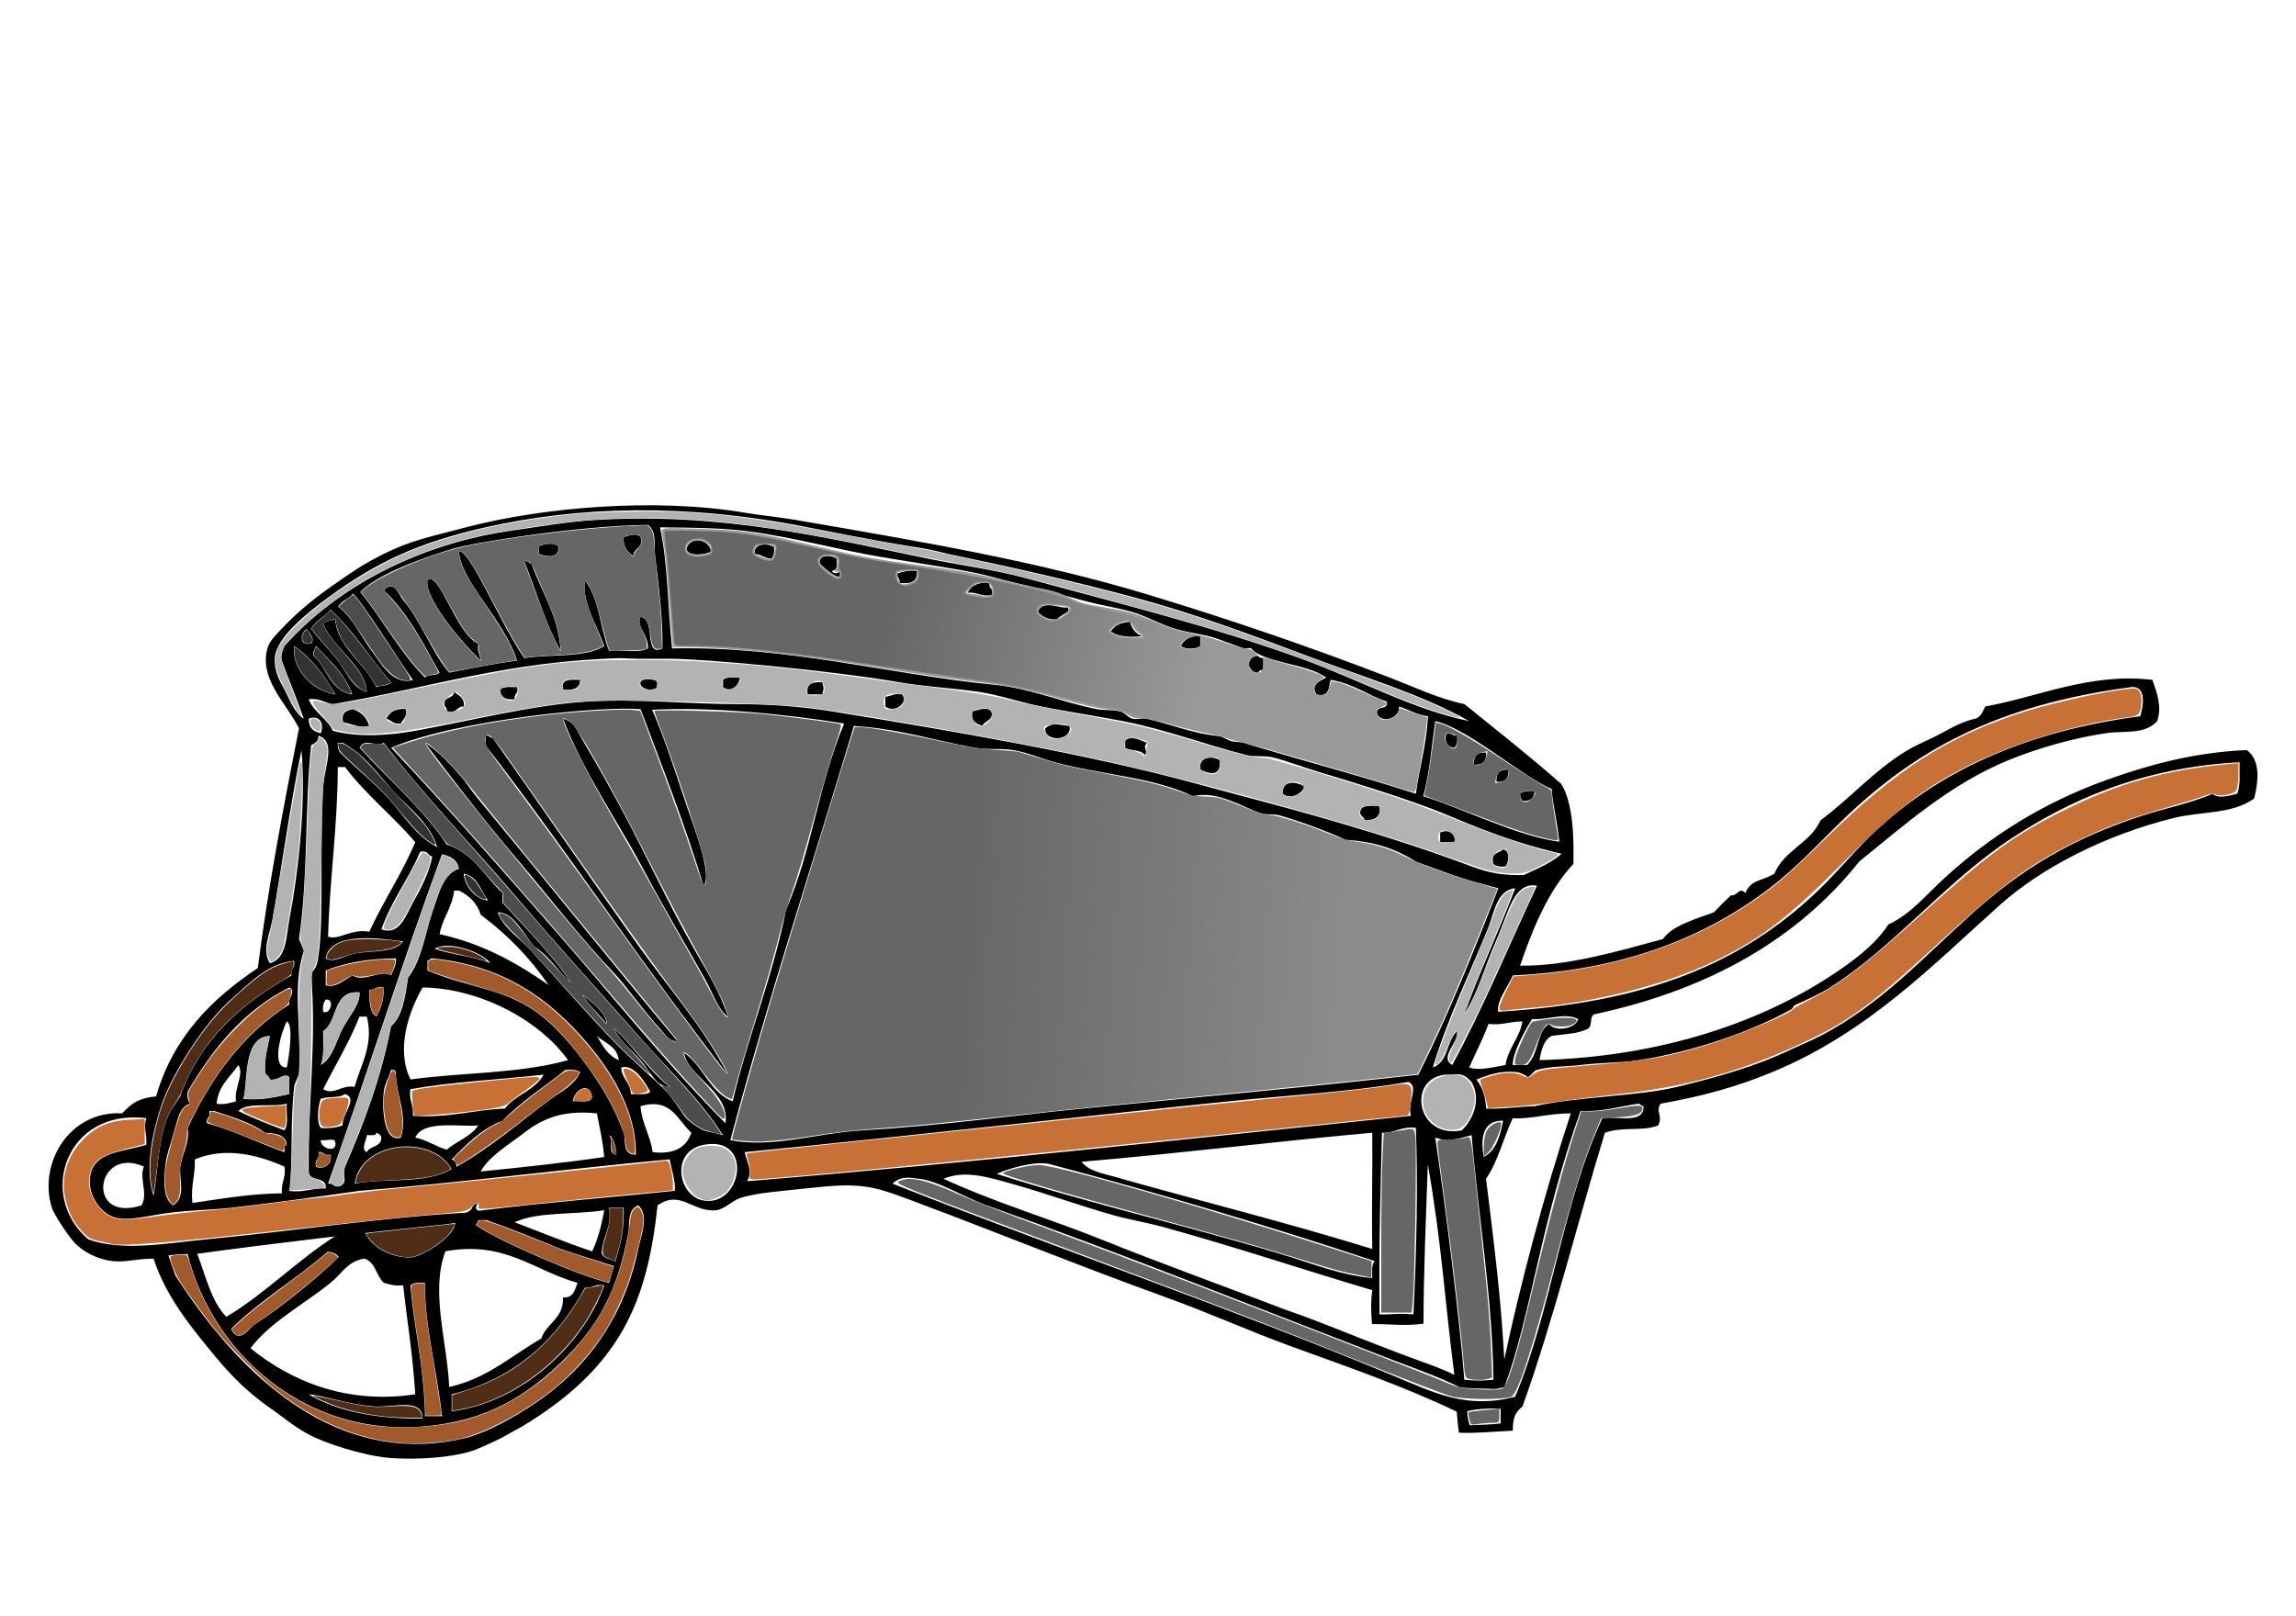 <?xml version="1.0" encoding="UTF-8" standalone="no"?>
<!-- Created with Inkscape (http://www.inkscape.org/) -->

<svg
   id="svg26440"
   sodipodi:docname="wheel_barrow.svg"
   viewBox="0 0 472.441 332.598"
   version="1.1"
   inkscape:version="1.2.2 (732a01da63, 2022-12-09)"
   width="125mm"
   height="88mm"
   xmlns:inkscape="http://www.inkscape.org/namespaces/inkscape"
   xmlns:sodipodi="http://sodipodi.sourceforge.net/DTD/sodipodi-0.dtd"
   xmlns="http://www.w3.org/2000/svg"
   xmlns:svg="http://www.w3.org/2000/svg"
   xmlns:rdf="http://www.w3.org/1999/02/22-rdf-syntax-ns#"
   xmlns:cc="http://creativecommons.org/ns#"
   xmlns:dc="http://purl.org/dc/elements/1.1/">
  <defs
     id="defs26442">
    <linearGradient
       id="linearGradient3620"
       y2="497.64"
       gradientUnits="userSpaceOnUse"
       x2="-376.18"
       gradientTransform="matrix(1.126,0,0,1.126,726.615,-113.523)"
       y1="483.49"
       x1="-433.1"
       inkscape:collect="always">
      <stop
         id="stop11547"
         style="stop-color:#666666"
         offset="0" />
      <stop
         id="stop11549"
         style="stop-color:#666666;stop-opacity:0"
         offset="1" />
    </linearGradient>
    <linearGradient
       id="linearGradient3623"
       y2="543.6"
       gradientUnits="userSpaceOnUse"
       x2="-349.66"
       gradientTransform="matrix(1.126,0,0,1.126,726.615,-113.523)"
       y1="539"
       x1="-419.67"
       inkscape:collect="always">
      <stop
         id="stop11539"
         style="stop-color:#666666"
         offset="0" />
      <stop
         id="stop11541"
         style="stop-color:#666666;stop-opacity:.76"
         offset="1" />
    </linearGradient>
  </defs>
  <sodipodi:namedview
     id="base"
     bordercolor="#666666"
     inkscape:pageshadow="2"
     inkscape:window-y="-3"
     fit-margin-left="0"
     pagecolor="#ffffff"
     inkscape:window-height="880"
     inkscape:window-maximized="1"
     inkscape:zoom="1.1719355"
     inkscape:window-x="-12"
     showgrid="false"
     borderopacity="1.0"
     inkscape:current-layer="layer1"
     inkscape:cx="77.649325"
     inkscape:cy="103.67465"
     fit-margin-top="0"
     fit-margin-right="0"
     fit-margin-bottom="0"
     inkscape:window-width="1600"
     inkscape:pageopacity="0.0"
     inkscape:document-units="px"
     inkscape:showpageshadow="0"
     inkscape:pagecheckerboard="0"
     inkscape:deskcolor="#d1d1d1" />
  <g
     id="layer1"
     inkscape:label="Calque 1"
     inkscape:groupmode="layer"
     transform="translate(-57.439,-301.03)">
    <path
       id="path10778"
       inkscape:connector-curvature="0"
       d="m 189.261,411.552 c 0.654,2.482 -1.535,2.12 -1.495,3.988 -1.088,-0.905 -2.176,-1.813 -1.994,-3.988 1.135,-0.242 2.547,-0.989 3.49,0 z"
       style="stroke-width:1.772" />
    <path
       id="path10780"
       inkscape:connector-curvature="0"
       d="m 203.717,414.546 c -0.894,0.644 -4.816,1.125 -4.985,-0.499 0.405,-2.731 4.782,-2.188 4.985,0.499 z"
       style="stroke-width:1.772" />
    <path
       id="path10782"
       inkscape:connector-curvature="0"
       d="m 172.306,413.536 c 0.394,2.571 -2.593,2.057 -3.988,1.495 v -1.495 c 0.519,-0.526 3.561,-1.03 3.988,0 z"
       style="stroke-width:1.772" />
    <path
       id="path10784"
       inkscape:connector-curvature="0"
       d="m 216.686,413.536 c 0.159,1.156 -0.08,1.914 -0.499,2.494 -1.412,-0.083 -2.078,-0.914 -3.49,-0.999 -0.069,-2.245 2.405,-2.245 3.988,-1.495 z"
       style="stroke-width:1.772" />
    <path
       id="path10786"
       inkscape:connector-curvature="0"
       d="m 165.326,416.531 c 0.805,-0.141 0.858,0.471 1.495,0.499 2.029,5.947 5.479,10.472 5.982,17.947 -3.108,-5.535 -5.021,-12.262 -7.477,-18.446 z"
       style="stroke-width:1.772" />
    <path
       id="path10788"
       inkscape:connector-curvature="0"
       d="m 246.095,418.532 c 0.22,2.214 -1.275,2.714 -3.49,2.492 0.063,-0.894 -0.61,-1.053 -0.499,-1.994 1.195,-0.301 2.275,-0.716 3.988,-0.498 z"
       style="stroke-width:1.772" />
    <path
       id="path10790"
       sodipodi:nodetypes="cccc"
       inkscape:connector-curvature="0"
       d="m 156.362,436.975 c -4.68,-4.459 -11.544,-13.022 -10.967,-16.451 2.235,-2.449 6.099,11.367 10.469,12.961 -0.289,1.618 0.339,2.32 0.498,3.49 z"
       style="stroke-width:1.772" />
    <path
       id="path10792"
       inkscape:connector-curvature="0"
       d="m 261.047,421.013 c -0.204,1.2 0.911,1.083 0.499,2.493 -2.218,0.39 -2.992,-0.664 -4.985,-0.499 0.706,-1.453 2.099,-2.22 4.486,-1.994 z"
       style="stroke-width:1.772" />
    <path
       id="path10794"
       inkscape:connector-curvature="0"
       d="m 289.961,429.003 c 0.359,1.468 1.22,2.437 2.492,2.991 -1.461,0.101 -4.57,0.368 -6.48,-0.999 0.784,-1.209 2.122,-1.867 3.988,-1.992 z"
       style="stroke-width:1.772" />
    <path
       id="path10796"
       inkscape:connector-curvature="0"
       d="m 304.417,431.979 v 1.994 c -0.725,0.733 -3.262,0.733 -3.988,0 0.687,-1.307 1.83,-2.159 3.988,-1.994 z"
       style="stroke-width:1.772" />
    <path
       id="path10798"
       inkscape:connector-curvature="0"
       d="m 316.376,435.983 c 0.014,0.485 0.61,0.387 0.998,0.498 v 2.492 c -0.58,-0.08 -0.887,0.111 -0.998,0.499 -1.247,0.085 -1.562,-0.766 -1.994,-1.495 0.061,-1.268 0.725,-1.932 1.994,-1.993 z"
       style="stroke-width:1.772" />
    <path
       id="path10802"
       inkscape:connector-curvature="0"
       d="m 209.706,440.465 c -0.131,1.663 -1.998,3.236 -3.49,1.994 v -1.495 c 0.643,-0.687 2.165,-0.494 3.49,-0.499 z"
       style="stroke-width:1.772" />
    <path
       id="path10804"
       inkscape:connector-curvature="0"
       d="m 176.806,440.961 c -0.016,1.811 -1.466,2.189 -3.49,1.994 -0.544,-2.372 1.622,-2.034 3.49,-1.994 z"
       style="stroke-width:1.772" />
    <path
       id="path10806"
       inkscape:connector-curvature="0"
       d="m 192.751,441.457 c 0.387,2.24 -3.116,1.653 -3.49,0.499 -0.613,-1.658 3.37,-1.22 3.49,-0.499 z"
       style="stroke-width:1.772" />
    <path
       id="path10808"
       inkscape:connector-curvature="0"
       d="m 226.642,441.457 c 0.349,1.535 0.349,0.959 0,2.493 h -2.991 c -0.459,-2.287 1.053,-2.602 2.991,-2.493 z"
       style="stroke-width:1.772" />
    <path
       id="path10810"
       inkscape:connector-curvature="0"
       d="m 163.838,442.45 c 0.412,1.409 -0.703,1.29 -0.499,2.493 -1.86,0.199 -2.925,-0.399 -2.991,-1.994 0.643,-0.687 2.165,-0.494 3.49,-0.499 z"
       style="stroke-width:1.772" />
    <path
       id="path10812"
       inkscape:connector-curvature="0"
       d="m 150.87,443.459 c 0.94,0.721 2.209,1.114 1.994,2.991 -1.547,-0.052 -1.422,1.569 -3.49,0.997 0.141,-0.805 -0.471,-0.858 -0.499,-1.495 -0.132,-1.627 1.935,-1.056 1.994,-2.492 z"
       style="stroke-width:1.772" />
    <path
       id="path10814"
       inkscape:connector-curvature="0"
       d="m 243.101,443.955 c 1.27,1.855 -1.634,3.898 -3.49,2.493 v -1.994 c 1.171,-0.16 1.872,-0.788 3.49,-0.499 z"
       style="stroke-width:1.772" />
    <path
       id="path10818"
       sodipodi:nodetypes="cccc"
       inkscape:connector-curvature="0"
       d="m 129.938,446.949 c 1.78,0.546 2.944,1.712 3.49,3.491 -1.848,0.408 -2.828,-0.128 -5.412,-0.799 -0.426,-2.421 1.095,-2.26 1.922,-2.691 z"
       style="stroke-width:1.772" />
    <path
       id="path10820"
       inkscape:connector-curvature="0"
       d="m 140.906,446.949 c 0.395,1.724 -0.554,2.105 -0.998,2.991 -1.569,0.239 -1.948,-0.709 -2.991,-0.997 0.688,-1.307 1.83,-2.159 3.988,-1.994 z"
       style="stroke-width:1.772" />
    <path
       id="path10822"
       inkscape:connector-curvature="0"
       d="m 261.544,447.942 c -0.034,1.462 -1.524,1.468 -1.994,2.492 -1.18,-0.483 -2.449,-0.874 -1.994,-2.991 1.098,-0.303 3.716,-1.252 3.988,0.499 z"
       style="stroke-width:1.772" />
    <path
       id="path10824"
       sodipodi:nodetypes="czcccccc"
       inkscape:connector-curvature="0"
       d="m 173.316,448.934 c 2.571,0.918 2.461,1.916 4.649,5.54 2.189,3.624 5.382,9.38 7.818,13.953 4.837,9.077 9.15,18.535 14.452,27.866 2.555,4.496 5.361,8.912 6.979,13.959 -1.94,-1.274 -3.212,-5.057 -4.598,-7.535 -4.066,-7.262 -8.657,-14.982 -12.849,-22.874 -5.412,-10.185 -12.291,-19.8 -16.452,-30.908 z"
       style="stroke-width:1.772" />
    <path
       id="path10826"
       inkscape:connector-curvature="0"
       d="m 277.506,450.44 c 0.664,3.109 -5.22,3.436 -4.985,0.498 1.503,-1.327 2.709,-0.686 4.985,-0.498 z"
       style="stroke-width:1.772" />
    <path
       id="path10828"
       inkscape:connector-curvature="0"
       d="m 355.263,451.928 c 0.893,-0.064 1.052,0.61 1.994,0.498 0.16,1.155 -0.08,1.914 -0.498,2.492 -1.637,0.08 -2.391,-2.034 -1.497,-2.99 z"
       style="stroke-width:1.772" />
    <path
       id="path10830"
       inkscape:connector-curvature="0"
       d="m 157.354,452.424 c 0.805,-0.141 0.858,0.471 1.495,0.498 10.253,14.518 20.018,28.809 30.41,43.371 5.755,8.066 13.032,16.281 17.947,25.923 -17.194,-22.025 -32.773,-45.657 -49.852,-67.799 v -1.993 z"
       style="stroke-width:1.772" />
    <path
       id="path10832"
       inkscape:connector-curvature="0"
       d="m 293.451,453.93 c -1.092,1.037 0.437,1.611 -0.499,2.492 -0.668,-1.16 -2.885,-0.77 -3.988,-1.495 v -1.495 c 1.294,-1.146 3.298,0.018 4.487,0.499 z"
       style="stroke-width:1.772" />
    <path
       id="path10834"
       inkscape:connector-curvature="0"
       d="m 363.235,455.914 c 0.115,1.775 -0.718,2.606 -2.492,2.493 -0.115,-1.777 0.715,-2.607 2.492,-2.493 z"
       style="stroke-width:1.772" />
    <path
       id="path10836"
       inkscape:connector-curvature="0"
       d="m 308.403,457.42 c 0.374,3.526 -2.037,2.994 -3.988,1.994 -0.385,-2.659 2.253,-2.843 3.988,-1.994 z"
       style="stroke-width:1.772" />
    <path
       id="path10838"
       inkscape:connector-curvature="0"
       d="m 325.854,462.894 c -0.422,1.502 -2.811,2.808 -4.486,1.495 -0.131,-2.992 3.011,-2.446 4.486,-1.495 z"
       style="stroke-width:1.772" />
    <path
       id="path10840"
       inkscape:connector-curvature="0"
       d="m 373.21,463.886 c -0.093,1.401 -0.868,2.124 -2.493,1.994 -0.264,-0.401 -0.52,-0.809 -0.498,-1.495 0.589,-0.574 1.761,-0.564 2.991,-0.499 z"
       style="stroke-width:1.772" />
    <path
       id="path10842"
       inkscape:connector-curvature="0"
       d="m 341.302,466.88 c 0.388,2.381 -1.042,2.947 -2.99,2.991 -0.176,-0.655 -0.877,-0.784 -0.999,-1.495 -0.026,-1.855 2.22,-1.437 3.988,-1.495 z"
       style="stroke-width:1.772" />
    <path
       id="path10844"
       inkscape:connector-curvature="0"
       d="m 356.769,474.357 h -2.991 v -1.994 c 1.401,-0.599 3.178,-0.286 2.991,1.994 z"
       style="stroke-width:1.772" />
    <path
       id="path10846"
       inkscape:connector-curvature="0"
       d="m 366.725,475.863 c 1.448,0.009 1.178,2.817 0.498,3.49 -1.155,0.159 -1.915,-0.08 -2.494,-0.499 -0.659,-2.324 1.113,-2.213 1.996,-2.991 z"
       style="stroke-width:1.772" />
    <path
       id="path11006"
       inkscape:connector-curvature="0"
       d="m 226.146,417.027 c -0.468,-2.026 2.699,-1.729 3.49,-0.997 0.073,1.236 0.092,2.418 -0.998,2.492 0.113,0.634 1.488,0.653 1.495,0 1.055,2.96 -3.073,-0.465 -3.987,-1.495 z"
       style="stroke-width:1.772" />
    <path
       id="path11008"
       inkscape:connector-curvature="0"
       d="m 276.992,426.009 c 1.341,0.896 -1.643,1.642 -1.994,2.492 -1.975,0.148 -3.047,-0.609 -3.988,-1.495 0.762,-2.795 5.213,-0.467 5.983,-0.997 z"
       style="stroke-width:1.772" />
    <path
       id="path11010"
       sodipodi:nodetypes="ccccccccccccccccccccccsccccscccccccccccccccccczcccccscccccccccccccccccccczccczczcccccccczccccccccccccccccczccccccccccccccccccccczzcccccccccccccccccccccccccccccccccccccczcccccccccccccccccccccccccccccccczcccccccccccccccccccccccccccccccccccccccccccccccczzccccccccccccccccscccccccccccccccccccsccccccccccccccccccccccccccscccccccccccccccccccccccccccccccccccccccccccccccccccccccccccccccccccccccccccccccccccccccccccccccccccccccccccccccccccccccccccccccccccccccccccccccccccccccccccccccczcccccccccccccccccccccccccccccccccccccccccccccccccccccccccccccccccccccccccccccccccccccccccccccccccccccccccccccczccccccccccccccccccccccccscccccccccccccccccccccccccccccccccccc"
       inkscape:connector-curvature="0"
       d="m 370.216,499.78 c 9.779,0.137 20.516,-3.079 29.413,-5.484 1.726,-2.591 6.276,-4.016 10.469,-5.484 1.12,-1.206 2.284,-2.369 3.491,-3.491 1.486,0.113 1.696,-1.841 2.99,-0.498 1.243,-2.853 3.214,-2.324 5.982,-3.988 1.99,-4.824 7.375,-6.253 9.473,-10.967 6.164,-4.534 11.157,-10.413 17.947,-14.457 2.097,-1.249 4.687,-2.23 6.979,-3.49 2.126,-1.168 4.475,-2.464 6.979,-2.991 1.132,-0.364 1.489,-1.5 1.994,-2.492 11.008,-1.979 21.543,-7.005 34.398,-5.484 0.868,2.507 2.035,5.481 0.998,8.474 -2.576,2.882 -6.837,1.958 -10.47,2.493 -6.897,1.015 -14.148,3.124 -19.94,5.483 -12.327,5.022 -21.637,13.484 -30.906,20.939 -12.651,15.929 -30.825,26.339 -54.338,31.407 -1.32,0.177 -0.45,2.54 -1.495,2.991 -1.903,1.087 -4.887,1.097 -7.478,1.495 -1.625,0.867 -2.107,2.877 -2.493,4.985 24.654,-0.634 46.264,-7.71 62.314,-18.944 3.462,-2.422 7.238,-5.434 9.471,-8.974 4.53,-2.055 7.828,-6.128 11.467,-9.473 9.184,-8.442 20.188,-15.587 33.898,-20.439 7.587,-2.685 17.219,-5.538 28.413,-5.982 2.745,2.056 2.464,6.146 1.495,9.97 -4.572,3.279 -10.791,2.603 -16.45,3.988 -13.724,3.356 -27.009,10.004 -35.893,17.947 -13.872,12.402 -27.173,26.272 -46.86,34.396 -7.146,2.949 -13.891,4.863 -22.93,6.482 -1.135,1.695 0.575,2.405 -0.498,4.486 -3.592,1.302 -7.068,0.132 -10.968,1.495 -5.706,18.719 -10.501,38.352 -16.95,56.331 -1.095,0.963 -2.008,1.666 -1.995,4.985 -3.401,0.146 -7.579,0.579 -11.079,0.42 -0.294,-1.81 -0.323,-3.142 -0.451,-4.333 -11.14,-5.325 -22.365,-9.186 -34.332,-13.537 -8.252,-3 -16.472,-6.742 -25.425,-9.97 -17.547,-6.327 -33.856,-13.008 -52.345,-19.94 -8.413,-3.155 -10.618,-3.777 -21.935,-2.493 -5.098,0.579 -10.255,0.887 -13.46,1.994 -1.689,0.584 -3.223,2.343 -4.985,2.493 -4.807,0.404 -7.288,-4.323 -11.965,-0.998 -2.141,19.766 -7.467,33.207 -27.967,45.563 -2.809,1.434 -3.429,2.142 -8.823,4.437 -4.339,1.932 -13.077,2.447 -18.593,1.949 -5.506,-0.529 -13.306,-3.074 -16.654,-4.946 -3.347,-1.872 -5.339,-3.724 -8.146,-5.62 -3.871,-2.785 -7.075,-5.785 -10.558,-9.975 -4.655,-5.602 -10.413,-12.445 -12.95,-20.445 -3.458,-0.029 -5.72,0.812 -8.475,0.498 -3.075,-0.351 -6.201,-1.953 -7.976,-3.988 -1.477,-1.692 -4.083,-5.701 -4.486,-6.978 -2.877,-9.113 3.584,-20.066 14.457,-19.442 1.712,-1.796 3.114,-3.125 6.979,-3.491 3.538,-12.248 11.472,-20.101 20.939,-26.42 2.154,-17.05 5.568,-34.612 8.475,-49.354 -2.454,-4.851 -7.829,-9.765 -6.672,-15.723 0.231,-0.888 0.329,-1.704 1.687,-3.22 3.544,-3.958 7.141,-7.119 11.965,-10.469 3.999,-2.776 5.936,-4.208 10.469,-6.48 5.347,-2.679 9.119,-3.415 17.001,-5.484 15.523,-4.074 38.691,-6.123 57.279,-2.99 3.456,0.583 6.973,0.893 10.468,1.494 25.125,4.333 49.73,8.44 72.784,15.455 17.372,5.285 33.133,10.721 49.354,16.95 5.147,1.976 10.223,4.442 15.455,5.484 6.694,5.436 13.446,10.717 19.94,16.451 2.495,4.015 2.607,11.252 2.493,16.45 -5.129,5.52 -8.262,13.023 -10.972,20.948 z m -43.866,-63.797 c -11.256,-4.23 -22.897,-8.61 -35.395,-11.965 -12.397,-3.326 -25.173,-6.233 -38.386,-8.975 -7.798,-1.953 -3.448,-0.429 -28.915,-5.483 -25.467,-5.054 -47.342,-4.27 -66.303,0 -13.689,3.083 -22.447,7.155 -32.403,14.458 -4.14,3.036 -10.745,8.236 -10.968,12.462 -0.141,2.67 0.976,4.587 1.994,6.48 1.018,1.893 2.059,4.881 3.988,5.983 -2.621,-7.152 -3.45,-8.929 -3.988,-10.469 -0.539,-1.54 -1.098,-1.982 0,-4.486 10.809,-12.117 27.482,-20.969 46.638,-23.731 5.86,-0.845 11.71,-1.853 17.172,-2.192 25.873,-1.608 47.06,3.521 68.794,7.976 6.696,1.373 13.342,2.206 19.94,3.988 19.515,5.268 38.857,10.127 56.331,16.45 12.363,4.475 23.487,10.655 34.896,12.961 -9.659,-5.45 -21.453,-8.97 -33.397,-13.458 z M 150.57,413.985 c -3.967,1.206 -15.239,4.854 -18.999,8.902 3.912,4.609 8.436,12.82 13.317,17.581 0.637,-0.693 2.353,-0.305 2.991,-0.997 -3.388,-6.084 -6.558,-12.386 -11.466,-16.95 2.092,-2.301 3.047,0.855 3.988,1.994 3.777,4.573 6.134,11.175 9.473,14.955 4.57,-0.914 9.157,-1.811 13.959,-2.493 -2.78,-8.57 -11.479,-16.125 -11.965,-22.432 2.154,-0.706 8.519,14.897 13.461,21.935 5.469,-0.845 12.602,-0.026 16.451,-2.493 -1.414,-4.073 -4.62,-9.002 -3.988,-13.46 2.945,3.537 3.119,9.842 4.985,14.457 2.584,-0.24 6.187,0.538 7.976,-0.498 0.256,-2.598 -2.579,-4.714 -1.495,-6.48 3.253,0.322 0.527,8.426 4.486,6.48 0.146,-5.092 -0.689,-12.677 -1.495,-18.944 -0.302,-2.344 0.443,-5.062 -1.495,-6.48 -14.602,0.163 -36.216,3.717 -40.182,4.922 z m 111.469,27.979 c 7.351,0.722 13.935,3.597 20.939,4.985 1.713,0.341 3.25,0.107 4.985,0.499 0.829,0.188 1.618,1.279 2.493,1.495 1.024,0.253 2.033,-0.236 2.991,0 4.907,1.209 9.718,3.034 13.959,3.49 1.897,0.203 0.97,0.095 2.991,0.997 0.84,0.375 2.155,0.245 2.991,0.499 12.035,3.648 23.618,6.664 35.395,10.468 0.72,-5.43 2.196,-10.101 2.492,-15.953 -2.362,-0.296 -3.927,-1.387 -5.982,-1.994 0.395,2.236 -3.509,3.729 -4.485,1.494 -0.409,-1.904 2.404,-0.587 1.994,-2.493 -3.954,-1.365 -6.921,-3.715 -11.467,-4.485 -0.572,0.314 0.154,3.865 -2.991,2.99 -1.278,-2.109 0.62,-2.687 1.994,-3.49 -4.249,-2.966 -12.795,-2.958 -15.456,-5.982 -0.165,-0.19 -1.24,0.087 -1.495,0 -2.106,-0.721 -3.799,-1.413 -5.483,-1.994 -2.758,-0.95 -5.6,-1.162 -8.475,-1.994 -3.057,-0.884 -5.95,-2.606 -8.972,-3.491 -3.482,-1.017 -6.242,-1.299 -10.357,-2.442 -4.115,-1.142 -10.016,-2.746 -13.572,-3.541 -3.555,-0.795 -5.315,-1.448 -7.976,-1.994 -8.507,-1.744 -17.752,-2.786 -26.397,-4.621 -6.657,-1.413 -12.764,-2.858 -19.467,-3.852 -6.442,-0.958 -12.886,-0.894 -19.442,-0.998 1.64,7.501 1.6,16.679 2.492,24.927 23.697,-0.545 44.727,5.364 66.3,7.482 z M 127.006,425.877 c 2.727,1.872 4.725,6.137 6.916,9.106 1.933,2.621 4.393,7.185 8.475,5.982 -2.001,-2.713 -10.682,-16.473 -12.305,-17.746 -1.064,1.247 -2.07,1.207 -3.085,2.659 z m -1.559,0.633 c -1.153,1.506 -3.121,2.195 -3.988,3.988 1.707,2.223 3.665,4.144 5.484,6.48 1.688,2.17 2.881,5.581 5.982,6.48 -0.367,-5.318 -6.713,-8.88 -8.974,-13.959 0.422,-0.74 1.605,-0.722 2.493,-0.997 0.23,5.445 6.066,9.083 8.475,13.959 0.874,-0.455 2.488,-0.171 2.991,-0.998 -4.273,-4.865 -7.667,-10.611 -12.462,-14.955 z m -3.987,6.979 c 0.848,-0.841 -0.289,-2.24 -0.997,-2.99 -1.11,0.763 -1.686,3.512 0.997,2.99 z m 4.985,10.469 c -2.209,-3.939 -4.852,-7.444 -8.475,-9.97 -0.566,4.196 3.117,9.067 8.475,9.97 z m -4.487,-7.976 c 2.803,2.512 3.367,7.267 7.976,7.976 -1.539,-4.278 -4.657,-6.974 -7.478,-9.97 -0.155,0.673 -0.708,0.952 -0.498,1.994 z m 229.816,31.406 c -7.545,-2.78 -15.651,-5.296 -22.932,-7.477 -3.546,-1.063 -6.895,-2.359 -9.473,-2.991 -1.738,-0.427 -3.722,-0.056 -5.483,-0.499 -8.369,-2.1 -16.595,-5.271 -25.423,-6.979 -6.244,-1.207 -13.764,-2.286 -18.944,-3.49 -3.072,-0.713 -6.934,-1.958 -10.469,-2.492 -5.459,-0.825 -11.008,-1.058 -16.451,-1.994 -14.817,-2.547 -40.693,-4.878 -47.49,-4.853 -6.797,0.026 -7.113,0.018 -9.839,-0.13 -23.242,0.617 -38.912,5.993 -59.323,9.471 -1.783,-0.212 -2.66,-1.328 -4.985,-0.997 1.102,2.721 3.737,3.906 4.985,6.48 5.019,1.366 11.188,1.042 16.95,0 11.28,-2.04 23.843,-5.232 34.896,-5.982 10.275,-0.698 21.221,0.491 31.408,0.499 6.179,0.005 12.946,0.443 19.442,1.495 25.267,4.103 52.486,8.742 75.275,14.955 8.706,2.373 15.941,4.209 23.929,6.48 11.103,3.155 21.922,6.531 32.403,10.469 3.916,1.471 6.58,1.827 10.673,1.794 3.845,-1.751 5.719,-2.62 7.856,-4.383 -13.112,-3.043 -22.128,-7.586 -27.003,-9.379 z m 144.071,-24.925 c -27.574,3.703 -44.239,12.851 -59.325,27.418 -4.696,4.535 -9.284,9.63 -14.954,13.959 -13.657,10.422 -30.743,16.959 -52.842,17.947 -0.957,2.307 -3.459,5.368 -2.991,7.477 30.403,-1.834 49.886,-9.735 65.804,-24.925 3.965,-3.781 7.353,-7.985 10.968,-11.466 13.489,-12.996 31.764,-21.362 55.335,-24.427 0.98,-3.404 0.799,-6.358 -1.994,-5.983 z m -306.581,4.548 c -7.109,-0.759 -37.335,1.987 -51.347,7.914 11.766,12.475 23.09,25.458 34.396,38.386 11.397,13.029 22.211,26.644 34.396,38.884 1.042,-6.394 -7.896,-9.689 -8.475,-14.457 3.959,2.688 5.175,8.119 9.97,9.97 3.197,-13.585 8.179,-25.387 10.968,-39.383 5.573,-12.931 6.411,-25.008 11.965,-38.386 -12.234,-1.979 -27.684,-3.476 -39.49,-2.823 2.539,5.936 4.596,12.265 6.588,18.278 1.992,6.012 5.841,15.526 3.988,17.947 -3.887,-12.728 -8.411,-24.264 -12.961,-36.329 z m -68.296,1.933 c -0.055,1.884 0.975,2.68 2.493,2.991 0.802,-2.198 -0.477,-3.823 -2.493,-2.991 z m 231.818,0.499 c -0.805,5.179 -1.17,10.795 -2.492,15.455 8.463,2.656 19.564,8.301 28.011,9.369 -0.571,-4.98 -1.352,-7.611 -1.59,-10.865 -6.067,-2.494 -16.948,-12.294 -23.929,-13.96 z m -3.987,28.915 c -4.669,-2.9 -8.751,-4.082 -14.459,-4.486 -4.115,-1.873 -8.879,-3.628 -13.46,-4.985 -1.341,-0.399 -2.649,-0.079 -3.987,-0.498 -3.869,-1.212 -8.823,-4.716 -13.959,-3.49 -8.345,-3.984 -18.902,-4.395 -28.415,-6.979 -2.906,-0.789 -5.503,-1.966 -8.475,-2.492 -2.491,-0.441 -5.371,-0.043 -7.976,-0.499 -7.8,-1.367 -15.866,-3.965 -24.925,-4.485 -8.516,28.371 -17.651,56.129 -25.425,85.247 8.527,1.706 17.901,-1.457 26.92,-1.994 16.482,-0.981 30.015,-2.964 45.364,-4.486 23.396,-2.321 46.342,-4.406 69.294,-6.977 6.12,-12.16 11.342,-25.217 16.45,-38.386 -7.086,-1.866 -7.401,-1.972 -16.947,-5.49 z M 121.461,454.422 c -1.345,12.535 -0.588,26.886 -2.492,39.881 0.251,0.64 0.527,1.031 0.997,2.492 -2.411,6.879 -0.518,15.524 -0.997,24.925 -0.05,0.97 -0.891,2.07 -0.998,2.991 -0.861,7.449 -0.214,15.452 -0.997,21.437 3.045,0.385 4.665,-0.653 7.478,-0.499 0.329,-2.654 -3.409,-1.243 -3.49,-3.49 -0.135,-14.771 1.64,-26.396 0.499,-40.88 1.261,-1.242 1.285,-2.175 1.495,-3.49 1.205,-7.502 0.196,-24.996 0.997,-34.896 0.381,-4.698 2.67,-9.137 -0.997,-10.468 0.083,1.248 -0.767,1.561 -1.497,1.994 z m 5.982,1.495 c 3.199,3.243 6.911,6.102 9.97,9.471 3.155,3.473 5.601,7.748 9.97,9.97 -1.419,-4.951 -5.848,-8.023 -8.974,-11.466 -3.18,-3.502 -6.074,-7.733 -10.468,-9.97 h -0.998 c -0.037,0.868 0.111,1.551 0.499,1.994 z m 39.881,39.881 c -2.077,-2.471 -4.352,-7.198 -7.477,-6.979 1.218,3.24 4.281,5.082 6.48,7.477 6.979,7.603 15.271,17.234 20.631,22.269 5.359,5.036 7.392,6.434 9.471,9.47 2.079,3.036 1.969,3.303 4.735,5.081 1.681,1.032 1.57,0.551 5.045,1.564 -4.578,-7.247 -10.862,-13.137 -16.451,-19.442 -8.73,-9.847 -17.729,-19.777 -25.923,-29.413 -9.246,-10.874 -18.854,-20.732 -27.418,-31.905 -1.677,0.883 -3.992,-1.097 -4.985,0.997 6.005,6.625 12.89,12.369 17.947,19.94 5.445,1.703 7.761,6.53 11.466,9.97 v 1.994 c 4.644,5.161 10.882,11.382 13.959,16.451 -2.531,-2.453 -4.419,-5.55 -7.479,-7.476 z m -53.838,-5.483 c -0.54,3.009 -2.212,6.302 -0.499,8.973 3.454,-0.998 3.307,-5.394 3.988,-8.973 1.995,-10.498 3.45,-24.654 2.492,-34.896 -2.227,10.668 -4.146,24.681 -5.982,34.896 z m 357.427,-16.452 c -13.369,8.903 -23.676,21.995 -36.891,30.41 -1.941,1.236 -5.099,2.685 -6.979,3.491 -0.706,0.303 -0.636,0.795 -0.997,0.998 -8,4.48 -19.977,8.7 -31.408,10.469 -3.705,0.573 -7.813,0.479 -11.965,0.997 -2.647,0.331 -6.261,0.226 -8.975,0.998 -0.785,0.224 -1.315,1.448 -1.994,1.495 0.373,-0.025 -1.281,-0.904 -1.994,-0.998 -3.641,-0.474 -6.334,0.69 -8.475,1.495 1.45,1.846 1.901,3.921 1.994,5.982 3.745,0.113 7.784,-0.506 9.97,-0.497 9.025,-2.016 21.229,-2.017 29.413,-3.988 8.775,-2.112 16.485,-4.407 22.932,-7.479 2.19,-1.043 4.541,-1.977 6.482,-2.989 12.466,-6.517 21.038,-16.023 30.906,-24.929 10.562,-9.527 20.935,-15.739 35.395,-20.438 4.633,-1.506 9.493,-2.387 14.458,-4.486 0.903,1.193 3.903,0.282 4.985,0 0.721,-1.607 0.472,-4.181 0.498,-6.48 -20.097,1.064 -35.163,7.831 -47.354,15.95 z m -345.964,19.94 c 2.18,0.845 4.779,-1.742 8.475,-0.997 2.932,-6.374 6.704,-11.907 9.471,-18.444 -4.597,-5.374 -10.16,-9.781 -14.457,-15.455 h -1.495 c -0.022,12.275 -1.673,22.921 -1.994,34.898 z m 10.967,-1.495 c 3.796,1.376 5.08,-3.025 6.48,-5.484 1.649,-2.893 3.401,-6.287 3.988,-9.473 -0.95,-0.212 -0.902,-1.424 -2.492,-0.997 -2.366,5.612 -5.913,10.041 -7.977,15.953 z m -10.967,52.345 c 1.2,-0.206 1.083,0.911 2.492,0.497 1.651,-0.906 0.408,-1.812 0.997,-3.988 3.887,-8.906 7.389,-18.202 9.473,-28.915 2.376,-2.11 2.933,-6.039 3.49,-9.97 2.873,-3.741 3.534,-9.264 4.985,-13.46 1.449,-4.189 2.275,-7.913 5.484,-8.975 -0.322,-1.838 -1.706,-2.614 -3.49,-2.99 -8.178,22.236 -15.444,45.377 -23.43,67.8 z m 32.901,-58.326 c -1.513,-1.976 -2.057,-4.922 -4.985,-5.484 0.16,3.103 3.219,5.608 4.985,5.484 z m 198.405,33.898 c 6.397,-11.715 11.65,-24.576 17.446,-36.891 -4.008,-0.836 -5.523,4.177 -6.479,6.48 -0.695,1.676 -1.196,3.173 -1.994,4.985 -2.232,5.065 -3.772,10.758 -6.482,14.956 3.228,-8.903 7.153,-17.11 10.469,-25.923 -3.821,0.392 -4.395,5.282 -5.483,7.976 -3.884,9.612 -8.51,19.047 -11.468,28.915 3.145,-1.01 2.825,-5.485 4.986,-7.479 0.352,2.498 -3.739,5.361 -0.995,6.981 z M 147.893,493.297 c 8.986,1.981 15.963,5.973 22.432,10.469 -3.855,-5.617 -8.518,-10.427 -13.959,-14.458 -0.751,-2.405 -2.362,-3.951 -4.486,-4.985 h -0.997 c -0.41,3.577 -2.377,5.6 -2.991,8.974 z m -23.43,4.985 c 1.713,1.004 3.691,-0.55 5.982,-0.998 3.437,-0.672 8.158,-0.047 9.97,-2.493 -4.29,-0.553 -15.046,-2.25 -15.952,3.491 z m 22.434,-1.994 c 3.532,1.287 8.096,1.542 11.466,2.991 -1.86,-2.442 -8.722,-4.701 -11.466,-2.991 z m -22.434,4.486 v 2.991 c 1.6,0.846 4.026,-1.107 5.484,-1.994 2.276,1.583 5.85,-1.296 7.976,0 0.387,-1.108 1.047,-1.945 0.997,-3.49 -5.631,0.019 -10.41,0.89 -14.457,2.493 z m 53.84,14.955 c -7.789,-9.184 -17.374,-16.05 -31.905,-17.447 -0.5,-10e-4 -0.593,0.402 -0.997,0.498 v 1.994 c 7.144,3.022 13.965,3.629 19.94,6.979 5.6,3.14 9.9,8.479 13.46,13.459 3.031,4.244 5.215,8.242 6.979,12.963 0.479,1.28 -0.412,4.657 2.492,4.485 0.184,-8.538 -4.674,-16.685 -9.97,-22.932 z m -33.898,-11.466 c -2.753,4.705 -5.607,12.651 -2.492,18.942 10.156,-1.438 22.48,-1.161 32.403,-3.987 -6.123,-8.54 -18.558,-14.82 -29.912,-14.955 z m -48.355,21.435 c -0.16,1.155 0.08,1.914 0.498,2.493 -2.234,0.556 -2.581,3.473 -3.49,6.48 -0.545,1.805 -1.35,4.289 -1.495,5.484 -0.34,2.798 -0.905,7.336 1.495,8.974 2.761,-1.802 1.168,-5.357 1.495,-7.977 0.324,-2.589 1.981,-5.017 1.495,-7.976 4.948,-10.506 11.463,-19.445 20.937,-25.423 -0.413,-1.302 1.508,-2.736 0,-3.491 -9.4,4.723 -15.724,12.523 -20.935,21.435 z m 37.362,-20.923 c 0.056,2.27 0.009,4.644 1.495,5.484 0.857,-1.636 1.572,-3.413 1.495,-5.982 -1.524,-0.361 -1.816,0.509 -2.991,0.498 z m -9.473,8.475 c -0.057,2.435 0.268,5.253 -0.498,6.978 2.456,-1.373 3.13,-4.835 4.486,-7.477 1.323,-2.578 3.754,-5.091 3.49,-7.479 -5.63,-0.477 -4.369,5.936 -7.478,7.978 z m 0,-3.988 c 1.577,0.735 2.397,-2.864 0.499,-2.492 -0.419,0.579 -0.658,1.336 -0.499,2.492 z m 0,15.953 c 2.337,1.292 3.567,-0.921 6.48,-0.498 1.223,-4.574 3.988,-8.616 2.492,-14.457 h -1.495 c -2.124,5.351 -4.991,9.962 -7.477,14.954 z m 248.755,-14.458 c -1.629,2.596 -3.967,6.907 -3.99,9.471 h 2.991 c 2.552,-2.631 1.894,-6.816 4.486,-8.472 1.135,1.759 5.619,1.009 5.982,-0.999 -2.757,-1.423 -6.251,0.269 -9.469,0 z m -256.231,9.97 c 0.423,-2.183 1.454,-8.691 0,-9.471 -0.99,1.679 -3.448,9.647 0,9.471 z m 247.267,-8.972 c -1.169,3.152 -2.651,5.987 -3.988,8.974 2.005,0.758 5.136,-0.106 7.478,-0.499 0.586,-3.57 2.857,-5.452 3.491,-8.972 -2.528,-0.035 -4.13,0.856 -6.981,0.498 z m -256.231,15.453 c 3.816,0.327 6.599,-0.381 9.471,-0.998 v -3.491 c -1.098,-1.039 -2.141,0.788 -3.988,0.498 -0.119,-0.712 -0.821,-0.84 -0.997,-1.495 -0.135,-2.959 0.543,-5.106 0.997,-7.477 -5.718,0.14 -4.469,9.77 -5.483,12.963 z m 77.261,-7.972 c -0.307,-2.85 -2.815,-3.499 -4.486,-4.985 1.141,2.017 2.267,4.047 4.486,4.985 z m -82.753,8.974 c 1.714,0.217 2.794,-0.197 3.988,-0.498 -0.403,-2.745 1.73,-5.56 0.498,-7.479 -1.674,2.48 -4.128,4.18 -4.486,7.977 z m 83.253,-7.478 c 0.125,2.368 1.923,3.063 1.994,5.483 1.436,-0.061 3.263,0.271 3.988,-0.498 -1.207,-2.216 -3.424,-5.748 -5.983,-4.985 z m -48.855,4.985 c -0.363,3.165 -0.127,10.525 3.49,9.471 1.574,-4.406 -1.048,-8.916 -0.997,-13.46 -0.11,-0.389 -0.418,-0.58 -0.997,-0.498 -0.152,1.042 -1.287,2.65 -1.497,4.486 z m 37.389,-4.486 c -4.33,3.482 -9.117,6.503 -12.961,10.47 -4.439,1.71 -7.417,4.877 -10.469,7.976 0.627,0.205 1.019,0.642 0.997,1.494 7.163,-4.005 13.378,-9.514 19.442,-13.959 2.152,-1.575 4.887,-2.866 5.982,-5.484 -0.589,-0.574 -1.761,-0.564 -2.991,-0.498 z m -31.911,3.968 c -0.385,2.378 0.779,3.209 0.499,5.483 7.323,0.51 12.398,-1.227 18.944,-1.495 2.126,-2.859 6.244,-3.726 7.976,-6.977 -9.108,1.027 -18.797,1.474 -27.418,2.99 z m 216.352,8.474 c 2.268,-2.132 4.098,-6.265 1.994,-9.97 -1.413,-1.462 -2.088,-1.752 -3.987,-1.494 -9.532,-0.675 -7.899,13.41 1.993,11.465 z m -47.857,-5.982 c -30.05,3.078 -66.443,7.217 -99.704,10.469 0.399,1.979 1.736,3.785 0.498,5.982 48.098,-3.951 89.949,-8.657 136.593,-13.46 -0.82,-2.783 1.738,-5.905 -0.498,-6.977 -11.823,2.057 -24.945,2.763 -36.891,3.986 z m -135.098,0 c 1.507,-0.155 3.877,0.553 3.988,-0.998 -0.628,-3.166 -3.582,-1.401 -3.988,0.998 z m -51.845,-0.499 c -0.518,1.405 -0.954,4.665 0,5.982 1.815,0.155 3.244,-0.078 4.486,-0.497 -0.05,-2.583 3.329,-5.529 0.498,-6.482 -1.098,0.895 -3.552,0.435 -4.984,0.997 z m -16.951,2.493 c 2.983,1.503 6.241,2.733 9.473,3.987 0.923,-1.07 0.337,-3.651 0.499,-5.483 -3.013,0.809 -8.056,-0.411 -9.971,1.495 z m 82.753,-0.998 c 0.289,3.699 2.019,5.957 2.493,9.471 4.519,0.532 6.943,-1.034 7.976,-3.987 -3.026,-2.785 -4.132,-7.259 -10.469,-5.484 z m 193.427,0.998 c -8.284,23.192 -10.199,42.11 -15.651,56.781 -2.031,0.7 -2.692,0.337 -4.688,0.349 -1.527,0.007 -3.066,-0.067 -4.585,-0.3 -4.425,-2.178 -9.169,-3.845 -13.46,-5.483 -28.529,-10.989 -55.178,-21.706 -83.752,-31.905 -5.01,-1.789 -9.884,-5.044 -13.959,-5.483 -1.766,-0.193 -3.682,-0.696 -5.484,0.998 33.188,13.102 69.301,25.513 102.693,39.382 8.741,3.63 15.28,7.108 25.425,4.486 7.44,-17.65 9.892,-40.29 17.947,-57.328 3.18,-0.476 8.593,1.281 8.475,-2.493 -0.5,0.001 -0.592,-0.403 -0.998,-0.498 -3.958,0.528 -7.281,1.69 -11.965,1.493 z M 89.033,547.132 c 0.998,-5.293 0.903,-12.512 3.49,-17.447 l 1.993,-2.992 c 4.161,-11.792 12.699,-19.206 22.932,-24.925 -0.361,-1.525 0.86,-1.466 0.498,-2.991 -5.508,0.553 -9.179,4.668 -12.461,7.478 -6.354,5.44 -12.916,16.497 -14.776,22.064 -1.86,5.568 -3.579,13.43 -1.674,18.813 z m 10.967,-14.955 c 5.69,1.62 10.567,4.057 15.953,5.982 0.078,-0.587 -0.086,-1.417 0.499,-1.495 -0.194,-2.134 -2.278,-2.374 -4.486,-2.492 -2.845,-2.141 -6.743,-3.227 -10.469,-4.486 h -0.998 c 0.412,1.409 -0.703,1.292 -0.499,2.492 z m 65.306,1.995 c -3.215,2.482 -7.083,4.691 -8.974,7.976 8.595,-0.876 17.174,-1.769 25.425,-2.991 -0.244,-3.245 -0.944,-6.036 -1.495,-8.974 -7.485,-0.816 -11.677,1.456 -14.955,3.988 z m 215.36,-3.992 c -4.878,-10e-4 -8.082,1.224 -11.968,1 -1.915,4.066 -3.027,8.938 -5.483,12.461 2.606,20.762 3.188,27.324 3.758,37.218 3.189,-15.152 8.195,-34.037 13.693,-50.679 z M 104.999,549.615 c -4.178,0.438 -8.404,0.498 -12.462,0.998 -4.169,0.512 -8.575,1.818 -11.466,0.998 -2.747,-0.78 -5.942,-4.643 -4.985,-8.975 0.998,-4.513 6.472,-4.518 11.466,-5.982 0.151,-2.704 -0.686,-3.314 0,-5.483 -16.346,-2.056 -22.629,15.758 -11.965,24.925 7.053,2.559 15.952,0.819 24.427,0 18.971,-1.828 36.046,-4.493 53.34,-5.483 1.81,-0.717 0.608,-1.352 2.492,-1.994 -0.713,0.727 -0.732,1.931 0.998,1.495 12.857,-1.599 26.284,-2.631 39.383,-3.987 0.431,-1.188 -0.633,-4.5 -0.998,-6.482 -21.453,1.977 -42.147,4.714 -63.811,6.482 -9.228,1.318 -20.569,2.843 -26.42,3.487 z m 257.737,-10.47 c 2.535,-1.289 3.391,-4.253 3.988,-7.479 -4.34,-0.028 -4.621,3.786 -3.988,7.479 z m -219.842,-3.988 c 2.472,0.519 4.146,1.837 6.48,2.493 2.044,-1.778 4.958,-2.686 6.48,-4.985 -4.02,0.337 -11.34,-1.164 -12.961,2.492 z m 198.901,-0.995 c -0.271,11.712 -0.66,22.381 -0.498,37.387 2.485,0.076 3.781,-0.285 6.978,0 0.645,-12.736 0.964,-27.242 0.498,-38.386 -3.035,-0.375 -4.222,1.095 -6.978,0.999 z m -208.875,0.498 c 0.002,0.891 -1.342,2.9 0,3.491 0.655,-1.338 2.993,-0.995 2.991,-2.991 -0.106,-0.559 -0.553,-0.775 -0.997,-0.997 -0.093,0.736 -1.205,0.455 -1.994,0.497 z m 147.061,5.484 c 1.414,1.886 4.316,2.375 6.48,2.991 18.026,5.121 35.904,9.533 53.342,14.954 -0.149,-8.835 0.089,-16.506 0,-23.928 -18.717,1.669 -38.783,4.175 -59.823,5.983 z m -95.714,-1.495 c 0.134,-0.007 -0.35,-3.61 -1.495,-3.988 0.965,0.864 -0.428,4.083 1.495,3.988 z m 168.5,-3.491 c 2.001,13.405 5.13,38.436 5.983,49.85 2.859,0.227 3.292,0.204 5.982,0 -0.178,-16.604 -2.995,-32.819 -4.486,-50.35 -2.365,0.655 -4.777,1.52 -7.478,0.5 z m -226.326,0.998 c -0.062,-1.101 -2.115,-0.212 -2.991,-0.497 -0.193,1.74 3.373,2.83 2.991,0.497 z m 75.773,11.965 c 7.933,1.356 10.384,-13.464 0,-11.467 -6.922,1.333 -5.252,10.568 0,11.467 z m -71.787,-3.49 c 6.891,-1.268 14.437,0.224 19.94,-2.991 -3.977,-7.226 -18.705,-5.894 -19.94,2.991 z m -32.901,-4.985 c 0.12,3.277 -0.878,5.436 -0.499,8.974 5.947,-0.868 11.732,-1.894 18.444,-1.994 -0.282,-2.276 0.884,-3.105 0.499,-5.484 -5.569,-2.5 -12.241,-4.082 -18.444,-1.495 z m 24.925,1.495 c 0.917,0.669 3.572,-0.117 2.991,-2.492 -1.409,0.411 -1.29,-0.703 -2.492,-0.498 0.361,1.524 -0.86,1.465 -0.499,2.99 z m -35.893,7.977 c 1.451,-2.464 -0.574,-5.652 0.499,-7.977 -9.89,-4.466 -12.199,11.7 -0.499,7.977 z m 186.943,-8.476 c -2.832,-0.749 -8.374,0.795 -10.967,1.994 19.003,6.057 39.569,10.797 58.324,16.451 6.387,1.925 12.433,4.399 18.944,4.985 0.005,-1.324 -0.188,-2.847 0.498,-3.49 -20.498,-6.859 -45.06,-14.196 -66.799,-19.94 z M 93.539,563.565 c 16.088,24.941 36.214,39.111 59.823,33.399 4.636,-1.269 9.732,-4.18 13.959,-6.978 10.724,-7.102 18.556,-17.748 21.437,-31.905 0.516,-2.538 2.387,-6.911 0,-8.974 -2.314,0.86 -1.727,4.053 -1.994,5.483 -2.279,12.227 -6.143,19.392 -13.959,26.92 -6.049,5.827 -12.737,10.088 -20.939,11.965 -29.028,6.639 -50.631,-13.146 -55.833,-34.398 -1.108,0.271 -1.071,-0.045 -3.939,0.348 1.047,3.137 0.895,2.509 1.446,4.14 z m 87.738,-4.985 c -0.428,1.986 4.247,1.449 2.665,3.091 -4.155,-1.415 -9.143,-2.719 -13.633,-4.586 -3.594,-1.494 -8.738,-3.526 -12.768,-4.938 -2.629,-0.133 -6.072,0.633 -9.167,0.949 -15.313,1.569 -34.922,3.857 -50.35,5.982 1.75,4.566 2.858,9.771 5.982,12.962 7.582,-4.384 15.461,-12.4 22.928,-16.896 2.2,-0.737 2.568,-0.812 5.449,-0.804 2.105,4.882 7.953,5.674 9.773,5.485 1.82,-0.189 8.545,-3.848 8.941,-7.037 3.242,-1.313 6.467,-3.298 4.26,0.43 5.266,3.51 21.524,10.523 27.416,11.842 1.261,-4.887 3.259,-9.037 2.991,-15.454 h -2.991 c 0.591,4.082 -1.263,5.717 -1.497,8.975 z m -17.947,-5.983 c 5.312,1.998 10.463,4.159 15.953,5.982 1.179,-2.476 1.946,-5.367 2.493,-8.474 -6.005,0.975 -13.722,0.238 -18.446,2.492 z m -14.244,5.959 c -3.114,8.375 0.357,18.494 0.784,27.94 7.869,-1.767 12.815,-6.459 18.942,-9.97 1.091,-3.23 4.619,-4.022 4.486,-8.475 2.181,0.187 2.396,-1.591 2.991,-2.991 -9.128,-2.548 -14.837,-8.696 -27.203,-6.504 z m -44.084,15.976 c 1.535,3.356 3.619,-0.106 4.985,-0.997 5.503,-3.59 13.118,-9.781 17.146,-13.807 -0.5,-0.662 -1.217,-0.958 -2.242,-1.099 -6.075,5.391 -14.171,10.153 -19.89,15.902 z m 31.408,-9.471 c -1.564,-1.428 -1.692,-4.29 -3.988,-4.985 -3.42,0.495 -4.518,2.999 -6.979,4.985 -5.71,4.608 -12.504,8.137 -16.451,13.46 8.152,6.653 19.695,11.64 33.898,9.471 -0.581,-8.801 -1.57,-14.114 -2.492,-22.434 -1.715,0.22 -2.795,-0.197 -3.988,-0.498 z m 214.828,-24.431 c -0.365,10.636 -0.887,22.463 -0.891,32.834 -4.058,0.521 -5.97,0.083 -10.603,0.083 -0.242,-3.59 -0.24,-4.567 0.065,-6.979 -14.731,-4.365 -27.2,-8.616 -42.875,-12.959 -3.513,-0.973 -7.099,-1.54 -10.469,-2.492 -7.344,-2.075 -13.537,-4.411 -20.937,-6.48 -5.29,-1.48 -9.662,-2.766 -13.959,-0.998 10.647,4.897 22.188,8.348 32.403,12.461 12.597,5.073 25.2,9.569 37.888,14.458 8.759,3.045 12.492,4.862 23.977,9.172 3.42,1.363 7.584,2.608 10.867,4.282 -1.951,-14.967 -2.596,-27.024 -5.468,-43.38 z m -209.336,24.945 c 0.516,7.483 2.9,17.358 2.991,26.92 h 3.49 c -0.956,-9.056 -3.654,-18.889 -3.49,-27.42 -1.229,-0.064 -2.401,-0.074 -2.991,0.5 z m 35.893,0.5 c -5.811,10.639 -14.235,18.666 -27.418,21.935 v 3.491 c 14.131,-1.825 26.993,-13.386 31.407,-25.923 -1.879,-0.385 -2.383,0.606 -3.988,0.498 z m -33.401,26.918 c 0.011,-4.387 -6.148,-2.214 -9.97,-2.492 -5.335,-0.389 -10.629,-2.352 -13.46,-2.493 5.941,3.531 13.872,5.072 23.43,4.985 z m 214.952,-1.519 c 0.068,1.427 0.239,2.066 0.503,2.902 2.066,-0.056 5.372,-0.208 6.377,-0.386 v -2.991 c -1.661,-0.178 -5.175,-0.012 -6.88,0.475 z"
       style="stroke-width:1.772" />
    <path
       id="path11012"
       sodipodi:nodetypes="cccccccc"
       inkscape:connector-curvature="0"
       d="m 144.899,453.93 c 2.662,1.649 5.204,4.413 7.478,6.979 1.018,1.149 1.985,2.771 2.991,3.988 13.413,16.214 27.535,33.748 41.376,50.35 -1.301,0.418 -2.629,-1.544 -3.49,-2.492 -3.526,-3.819 -7.042,-8.924 -9.473,-11.467 -6.804,-7.115 -13.128,-15.427 -19.94,-23.43 -6.57,-7.716 -12.926,-15.987 -18.942,-23.929 z"
       style="stroke-width:1.772" />
    <path
       id="path11014"
       inkscape:connector-curvature="0"
       d="m 177.302,505.768 c -0.238,0.03 4.796,3.088 4.985,5.982 -1.669,-1.987 -3.555,-3.757 -4.985,-5.982 z"
       style="stroke-width:1.772" />
    <path
       id="path11016"
       inkscape:connector-curvature="0"
       d="m 183.769,512.748 c 2.125,1.417 7.354,8.983 11.466,11.963 -2.764,0.13 -4.088,-3.317 -5.982,-5.483 -1.891,-2.162 -4.316,-4.095 -5.484,-6.48 z"
       style="stroke-width:1.772" />
    <path
       id="path10834-0"
       inkscape:connector-curvature="0"
       d="m 367.859,459.439 c 0.115,1.775 -0.718,2.606 -2.492,2.493 -0.115,-1.777 0.715,-2.607 2.492,-2.493 z"
       style="stroke-width:1.772" />
    <path
       id="path11323"
       style="color:#000000;fill:#333333;stroke-width:1.772"
       inkscape:connector-curvature="0"
       d="m 132.055,443.034 c -0.9,-0.445 -2.258,-1.82 -3.129,-3.168 -1.904,-2.948 -2.33,-3.51 -4.72,-6.221 -0.531,-0.602 -1.35,-1.558 -1.821,-2.124 l -0.855,-1.029 0.208,-0.352 c 0.27,-0.457 0.993,-1.176 1.893,-1.882 0.396,-0.31 0.969,-0.806 1.274,-1.102 l 0.555,-0.538 0.69,0.639 c 1.592,1.474 3.75,4.043 7.227,8.606 1.263,1.658 2.789,3.603 3.391,4.324 l 1.093,1.31 -0.214,0.174 c -0.118,0.096 -0.448,0.222 -0.734,0.282 -1.329,0.277 -1.919,0.377 -1.984,0.338 -0.039,-0.023 -0.208,-0.298 -0.376,-0.611 -0.44,-0.821 -1.663,-2.457 -3.311,-4.43 -2.397,-2.869 -3.332,-4.203 -3.936,-5.616 -0.486,-1.137 -0.623,-1.619 -0.773,-2.729 l -0.062,-0.462 -0.612,0.141 c -1.01,0.232 -1.517,0.428 -1.75,0.676 l -0.221,0.235 0.268,0.533 c 0.673,1.338 1.538,2.517 3.414,4.655 2.916,3.322 3.892,4.618 4.543,6.031 0.482,1.047 0.887,2.638 0.672,2.638 -0.051,0 -0.379,-0.142 -0.73,-0.315 z" />
    <path
       id="path11325"
       style="color:#000000;fill:#333333;stroke-width:1.772"
       inkscape:connector-curvature="0"
       d="m 128.978,443.654 c -1.721,-0.556 -2.679,-1.496 -4.516,-4.427 -0.918,-1.465 -1.768,-2.644 -2.193,-3.041 -0.192,-0.18 -0.258,-0.34 -0.258,-0.628 0,-0.454 0.376,-1.393 0.536,-1.34 0.199,0.066 3.552,3.665 4.372,4.692 0.44,0.551 1.012,1.326 1.271,1.722 0.464,0.709 1.409,2.55 1.534,2.987 0.077,0.272 -0.004,0.276 -0.746,0.036 z" />
    <path
       id="path11329"
       style="color:#000000;fill:#333333;stroke-width:1.772"
       inkscape:connector-curvature="0"
       d="m 120.258,433.396 c -0.116,-0.047 -0.306,-0.207 -0.423,-0.355 -0.404,-0.514 -0.189,-1.649 0.42,-2.221 l 0.233,-0.219 0.363,0.443 c 0.432,0.527 0.861,1.348 0.861,1.648 0,0.118 -0.068,0.347 -0.152,0.508 -0.137,0.264 -0.199,0.293 -0.622,0.287 -0.259,-0.004 -0.565,-0.044 -0.68,-0.091 z" />
    <path
       id="path11353"
       style="color:#000000;fill:#999999;stroke-width:1.772"
       inkscape:connector-curvature="0"
       d="m 344.474,462.912 c -7.055,-2.233 -30.589,-9.017 -32.201,-9.282 -0.911,-0.15 -1.999,-0.449 -2.417,-0.665 -0.418,-0.216 -1.908,-0.593 -3.311,-0.836 -1.403,-0.243 -4.851,-1.074 -7.662,-1.847 -3.314,-0.91 -5.667,-1.404 -6.691,-1.404 -1.259,0 -1.842,-0.166 -2.871,-0.817 -1.058,-0.669 -1.724,-0.851 -3.684,-1.006 -2.246,-0.177 -4.69,-0.75 -15.061,-3.532 -3.1,-0.831 -6.02,-1.359 -10.979,-1.984 -7.898,-0.995 -11.854,-1.567 -20.129,-2.909 -18.505,-3.001 -31.517,-4.391 -41.112,-4.391 h -2.445 l -0.177,-1.759 c -0.097,-0.968 -0.367,-4.42 -0.6,-7.671 -0.468,-6.535 -0.897,-10.826 -1.293,-12.918 -0.463,-2.448 -1.074,-2.252 6.426,-2.055 9.975,0.263 12.681,0.655 25.485,3.695 8.487,2.015 11.455,2.559 20.755,3.804 8.077,1.082 11.664,1.714 16.046,2.829 1.936,0.492 5.482,1.266 7.883,1.72 3.643,0.689 4.786,1.033 6.925,2.087 2.211,1.089 3.136,1.359 6.756,1.97 5.569,0.939 6.776,1.267 10.71,2.905 4.055,1.688 4.464,1.817 8.549,2.691 1.782,0.381 4.686,1.209 6.452,1.839 1.766,0.63 3.575,1.145 4.02,1.145 0.445,0 1.177,0.273 1.628,0.606 l 0.819,0.606 -0.901,0.45 c -1.141,0.57 -1.359,1.833 -0.48,2.776 1.198,1.286 2.536,0.528 2.536,-1.436 0,-1.241 0.029,-1.288 0.633,-1.029 0.348,0.149 2.526,0.787 4.838,1.416 4.098,1.116 6.919,2.131 6.912,2.487 -0.002,0.097 -0.445,0.463 -0.985,0.812 -0.731,0.474 -0.981,0.833 -0.978,1.408 0.007,1.211 0.353,1.524 1.573,1.425 1.042,-0.085 1.119,-0.158 1.52,-1.448 l 0.422,-1.358 1.126,0.173 c 0.619,0.095 2.393,0.746 3.941,1.446 1.548,0.7 3.607,1.604 4.575,2.01 0.968,0.405 1.759,0.848 1.759,0.983 0,0.135 -0.412,0.418 -0.915,0.629 -0.503,0.211 -1.002,0.471 -1.108,0.578 -0.245,0.247 0.261,1.605 0.703,1.886 1.098,0.698 3.51,-0.257 3.758,-1.488 l 0.146,-0.724 2.873,0.971 2.873,0.971 -0.224,2.145 c -0.183,1.752 -1.425,9.195 -2.084,12.491 -0.085,0.426 -0.303,0.762 -0.484,0.747 -0.181,-0.014 -1.913,-0.528 -3.849,-1.141 z m -40.748,-28.523 c 0.687,-0.15 0.774,-0.297 0.774,-1.29 0,-1.099 -0.02,-1.121 -1.012,-1.121 -0.557,0 -1.359,0.205 -1.783,0.455 -0.808,0.477 -1.57,1.467 -1.321,1.716 0.2,0.2 1.939,0.564 2.286,0.479 0.155,-0.038 0.63,-0.146 1.056,-0.239 z m -11.238,-2.316 c 0.103,-0.103 -0.195,-0.419 -0.66,-0.702 -0.466,-0.283 -1.059,-0.959 -1.318,-1.502 -0.287,-0.602 -0.673,-0.987 -0.991,-0.987 -1.13,0 -3.599,1.375 -3.599,2.004 0,0.333 1.119,0.886 2.252,1.112 1.309,0.262 4.081,0.31 4.316,0.075 z m -16.26,-4.331 c 1.167,-0.803 1.544,-1.459 1.024,-1.78 -0.123,-0.076 -1.295,-0.225 -2.604,-0.331 -2.149,-0.174 -2.449,-0.136 -3.085,0.385 -0.86,0.706 -0.596,1.344 0.866,2.091 1.385,0.707 2.38,0.612 3.799,-0.365 z m -15.151,-4.105 c 0.706,-0.189 0.807,-0.823 0.307,-1.921 -0.284,-0.624 -0.503,-0.717 -1.679,-0.717 -1.112,0 -1.53,0.156 -2.348,0.874 -0.547,0.481 -0.995,0.987 -0.995,1.126 0,0.139 0.475,0.265 1.056,0.28 0.581,0.016 1.372,0.13 1.759,0.253 0.92,0.295 1.143,0.307 1.9,0.104 z m -16.294,-2.667 c 0.967,-0.337 1.444,-0.985 1.444,-1.96 0,-0.593 -0.085,-0.613 -1.981,-0.478 -1.089,0.078 -2.06,0.221 -2.156,0.318 -0.097,0.097 -0.024,0.683 0.162,1.304 0.372,1.243 0.858,1.4 2.531,0.817 z m -14.462,-1.804 c 0,-0.416 -0.16,-0.537 -0.625,-0.473 -0.599,0.083 -0.608,0.053 -0.213,-0.704 0.887,-1.701 0.306,-2.62 -1.657,-2.62 -1.059,0 -1.874,0.595 -1.859,1.357 0.012,0.602 3.298,3.202 3.901,3.086 0.249,-0.048 0.453,-0.339 0.453,-0.646 z m -13.668,-4.008 c 0.521,-1.876 0.364,-2.041 -1.944,-2.041 -1.394,0 -1.791,0.257 -2.052,1.324 -0.133,0.542 0.048,0.689 1.437,1.174 2.164,0.755 2.226,0.744 2.559,-0.457 z m -13.428,-0.251 c 0.639,-0.181 0.639,-1.289 -5.4e-4,-1.868 -1.371,-1.241 -3.743,-1.101 -4.362,0.257 -0.756,1.659 1.388,2.451 4.362,1.611 z" />
    <path
       id="path11355"
       style="color:#000000;fill:url(#linearGradient3623);stroke-width:1.772"
       inkscape:connector-curvature="0"
       d="m 210.68,535.868 c -1.357,-0.112 -2.527,-0.262 -2.599,-0.335 -0.16,-0.16 4.787,-17.847 8.136,-29.09 4.257,-14.291 16.867,-55.45 17.058,-55.677 0.443,-0.525 7.52,0.643 20.129,3.324 3.332,0.708 6.026,1.092 8.868,1.262 2.245,0.134 4.399,0.329 4.786,0.432 0.387,0.103 2.287,0.673 4.223,1.265 4.96,1.518 6.041,1.771 13.794,3.229 8.102,1.523 11.597,2.371 15.061,3.652 2.09,0.773 3.026,0.956 5.349,1.047 2.688,0.105 3.011,0.189 7.143,1.864 3.009,1.22 4.853,1.802 6.053,1.912 2.013,0.184 7.346,1.869 12.119,3.829 2.469,1.014 3.995,1.456 5.771,1.673 3.362,0.411 6.757,1.443 9.734,2.96 3.108,1.584 9.593,3.967 15.113,5.555 l 4.134,1.189 -3.889,9.693 c -4.261,10.62 -6.953,16.853 -10.292,23.828 l -2.184,4.563 -1.159,0.159 c -2.128,0.291 -31.058,3.24 -49.817,5.077 -10.195,0.999 -23.751,2.383 -30.123,3.077 -16.477,1.794 -22.041,2.343 -28.759,2.838 -6.837,0.503 -9.068,0.751 -15.061,1.671 -4.068,0.624 -6.226,0.871 -9.712,1.109 -0.774,0.053 -2.518,0.005 -3.875,-0.107 z" />
    <path
       id="path11357"
       style="color:#000000;fill:url(#linearGradient3620);stroke-width:1.772"
       inkscape:connector-curvature="0"
       d="m 338.415,460.68 c -5.11,-1.534 -12.964,-3.811 -17.454,-5.06 -4.49,-1.249 -9.241,-2.574 -10.557,-2.946 -3.649,-1.03 -16.549,-4.015 -18.299,-4.234 -0.852,-0.107 -2.128,-0.487 -2.836,-0.844 -0.732,-0.369 -2.313,-0.786 -3.66,-0.966 -1.304,-0.174 -5.285,-1.058 -8.846,-1.964 -9.212,-2.345 -10.916,-2.679 -20.018,-3.93 -4.473,-0.615 -12.758,-1.83 -18.409,-2.7 -18.382,-2.831 -29.895,-4.08 -37.596,-4.08 -4.272,0 -4.341,-0.011 -4.471,-0.633 -0.073,-0.348 -0.399,-4.117 -0.724,-8.375 -0.325,-4.258 -0.789,-9.237 -1.031,-11.064 -0.242,-1.827 -0.36,-3.402 -0.264,-3.498 0.258,-0.258 8.766,-0.114 12.839,0.217 4.623,0.376 8.737,1.105 17.454,3.093 9.511,2.169 11.528,2.543 21.958,4.072 11.989,1.757 27.175,5.021 30.658,6.589 1.864,0.839 3.671,1.344 7.541,2.106 2.906,0.572 6.281,1.443 7.867,2.029 2.526,0.933 8.16,2.866 9.056,3.107 0.224,0.06 -0.021,0.438 -0.633,0.976 -1.322,1.161 -1.305,1.834 0.057,2.212 1.333,0.37 1.748,0.369 2.828,-0.007 0.744,-0.259 0.884,-0.462 0.957,-1.385 l 0.085,-1.081 3.941,1.202 c 2.168,0.661 4.48,1.353 5.138,1.537 1.348,0.378 1.435,0.546 0.633,1.233 -0.792,0.678 -0.747,2.188 0.089,2.972 1.172,1.101 3.002,0.563 3.012,-0.886 0.011,-1.478 0.226,-1.481 4.964,-0.062 2.454,0.735 4.906,1.521 5.448,1.748 l 0.985,0.412 -0.774,0.568 c -0.604,0.443 -0.774,0.798 -0.774,1.614 0,1.32 0.403,1.722 1.725,1.722 1.22,0 1.811,-0.488 2.082,-1.718 0.18,-0.818 0.26,-0.869 1.153,-0.724 0.96,0.156 8.774,3.405 9.202,3.827 0.125,0.123 -0.16,0.384 -0.633,0.58 -0.969,0.402 -1.087,1.003 -0.441,2.253 0.46,0.889 1.188,1.114 2.634,0.812 1.009,-0.21 2.295,-1.235 2.295,-1.83 0,-0.255 0.752,-0.096 2.55,0.542 l 2.55,0.904 -0.182,1.408 c -0.1,0.774 -0.614,3.966 -1.143,7.094 -0.528,3.127 -0.961,5.756 -0.961,5.841 0,0.297 -0.757,0.094 -9.994,-2.68 z m -45.46,-28.435 c 0,-0.165 -0.662,-1.052 -1.47,-1.971 -1.141,-1.296 -1.648,-1.67 -2.263,-1.67 -1.558,0 -4.155,1.841 -3.68,2.609 0.09,0.146 0.687,0.502 1.325,0.792 1.319,0.599 6.088,0.786 6.088,0.24 z m -16.565,-4.171 c 1.35,-0.856 1.837,-1.775 1.215,-2.291 -0.205,-0.17 -1.516,-0.383 -2.914,-0.473 -2.093,-0.136 -2.668,-0.082 -3.259,0.305 -1.263,0.828 -0.792,2.251 0.978,2.958 1.302,0.519 2.64,0.352 3.98,-0.498 z m -14.847,-4.145 c 0.581,-0.223 0.585,-1.757 0.007,-2.582 -0.359,-0.513 -0.707,-0.626 -1.934,-0.626 -1.343,0 -1.623,0.113 -2.729,1.102 -0.853,0.763 -1.144,1.194 -0.944,1.401 0.517,0.534 4.679,1.057 5.6,0.704 z m -16.184,-2.775 c 0.89,-0.46 1.146,-0.939 1.146,-2.145 0,-0.806 -0.029,-0.822 -1.513,-0.822 -0.832,0 -1.909,0.079 -2.393,0.176 -0.762,0.152 -0.88,0.295 -0.88,1.063 0,1.939 1.684,2.738 3.64,1.727 z m -14.75,-1.59 c 0.117,-0.37 0.03,-0.753 -0.232,-1.015 -0.295,-0.295 -0.375,-0.76 -0.268,-1.56 0.191,-1.422 -0.347,-1.898 -2.146,-1.898 -2.314,0 -2.996,1.484 -1.376,2.994 2.317,2.159 3.65,2.649 4.022,1.479 z m -13.945,-3.488 c 0.193,-0.232 0.414,-0.986 0.492,-1.675 0.129,-1.145 0.082,-1.267 -0.542,-1.424 -0.376,-0.094 -1.372,-0.132 -2.214,-0.085 -1.377,0.078 -1.571,0.17 -1.924,0.909 -0.511,1.071 -0.189,1.575 1.403,2.188 1.555,0.6 2.339,0.624 2.786,0.086 z m -13.724,-0.718 c 0.954,-0.265 1.056,-0.385 1.056,-1.245 0,-1.737 -2.365,-2.831 -4.339,-2.006 -0.998,0.417 -1.448,1.259 -1.244,2.322 0.209,1.087 2.365,1.53 4.527,0.929 z" />
    <path
       id="path11361"
       style="color:#000000;fill:#b3b3b3;stroke-width:1.772"
       inkscape:connector-curvature="0"
       d="m 352.765,519.923 c 0,-1.028 3.543,-10.155 8.435,-21.733 1.669,-3.948 3.256,-7.875 3.527,-8.727 0.757,-2.376 1.831,-4.176 2.88,-4.825 0.523,-0.323 1.011,-0.529 1.083,-0.457 0.171,0.171 -1.301,3.965 -4.451,11.475 -3.287,7.838 -5.622,13.829 -5.455,13.996 0.341,0.341 2.15,-3.629 5.414,-11.884 4.17,-10.547 5.157,-12.584 6.554,-13.534 0.861,-0.585 2.563,-0.952 2.563,-0.552 0,0.126 -7.6,16.82 -10.258,22.532 -2.692,5.786 -6.783,13.649 -7.055,13.561 -0.606,-0.197 -0.431,-1.676 0.403,-3.386 0.932,-1.913 1.193,-3.619 0.46,-3.011 -0.222,0.184 -0.803,1.308 -1.292,2.498 -0.975,2.376 -2.099,4.274 -2.531,4.274 -0.153,0 -0.278,-0.102 -0.278,-0.226 z" />
    <path
       id="path11363"
       style="color:#000000;fill:#666666;stroke-width:1.772"
       inkscape:connector-curvature="0"
       d="m 373.617,473.116 c -1.774,-0.464 -5.575,-1.737 -8.446,-2.829 -2.871,-1.092 -7.31,-2.758 -9.864,-3.703 -2.555,-0.944 -4.693,-1.752 -4.752,-1.795 -0.059,-0.043 0.091,-0.874 0.333,-1.847 0.242,-0.973 0.794,-4.342 1.227,-7.485 l 0.787,-5.715 0.71,0.161 c 1.805,0.41 6.479,3.086 12.814,7.335 3.801,2.549 7.668,5.018 8.593,5.485 1.382,0.698 1.683,0.976 1.683,1.554 0,0.592 0.706,5.454 1.277,8.789 0.139,0.814 0.085,0.914 -0.49,0.903 -0.355,-0.007 -2.098,-0.391 -3.872,-0.855 z m -0.984,-7.707 c 1.122,-1.122 0.919,-1.561 -0.725,-1.561 -1.55,0 -1.873,0.32 -1.565,1.549 0.235,0.935 1.361,0.941 2.29,0.012 z m -5.15,-4.148 c 0.271,-0.314 0.493,-0.874 0.493,-1.244 0,-0.521 -0.151,-0.673 -0.673,-0.673 -0.955,0 -1.829,0.827 -2.043,1.932 l -0.183,0.946 0.956,-0.195 c 0.526,-0.107 1.178,-0.452 1.449,-0.766 z m -4.91,-3.254 c 0.314,-0.271 0.658,-0.917 0.764,-1.436 l 0.192,-0.944 -0.944,0.192 c -1.118,0.227 -1.929,1.072 -1.929,2.008 0,0.521 0.151,0.673 0.673,0.673 0.37,0 0.93,-0.222 1.244,-0.493 z m -5.466,-3.331 c 0.094,-0.245 0.171,-0.853 0.171,-1.351 0,-0.785 -0.136,-0.955 -1.02,-1.275 -0.851,-0.308 -1.06,-0.305 -1.263,0.014 -0.441,0.696 -0.261,1.665 0.44,2.366 0.794,0.794 1.426,0.887 1.672,0.246 z" />
    <path
       id="path11367"
       style="color:#000000;fill:#b3b3b3;stroke-width:1.772"
       inkscape:connector-curvature="0"
       d="m 117.198,544.797 c 0.099,-0.681 0.305,-5.319 0.457,-10.307 0.248,-8.131 0.34,-9.25 0.886,-10.828 0.588,-1.699 0.603,-2.053 0.447,-10.329 -0.162,-8.563 0.025,-12.341 0.744,-15.096 0.34,-1.303 0.328,-1.605 -0.111,-2.763 -0.45,-1.185 -0.46,-1.569 -0.121,-4.337 0.427,-3.481 0.839,-10.794 1.258,-22.321 0.16,-4.413 0.418,-9.417 0.574,-11.12 0.255,-2.802 0.348,-3.146 0.978,-3.613 0.383,-0.284 0.696,-0.696 0.696,-0.915 0,-1.058 1.536,0.407 1.796,1.713 0.092,0.465 -0.09,2.301 -0.405,4.082 -0.502,2.837 -0.604,5.116 -0.822,18.439 -0.3,18.312 -0.503,21.238 -1.594,22.904 -0.4,0.61 -0.462,2.113 -0.501,12.122 -0.024,6.284 -0.219,15.51 -0.432,20.501 -0.288,6.746 -0.307,9.253 -0.072,9.768 0.206,0.451 0.718,0.813 1.474,1.039 1.154,0.346 2.147,1.307 1.751,1.694 -0.115,0.112 -1.778,0.295 -3.695,0.405 l -3.487,0.202 0.181,-1.239 z" />
    <path
       id="path11369"
       style="color:#000000;fill:#b3b3b3;stroke-width:1.772"
       inkscape:connector-curvature="0"
       d="m 122.066,451.024 c -0.964,-0.866 -1.112,-2.023 -0.275,-2.142 0.857,-0.122 1.833,0.921 1.723,1.843 -0.117,0.985 -0.58,1.08 -1.449,0.299 z" />
    <path
       id="path11371"
       style="color:#000000;fill:#b3b3b3;stroke-width:1.772"
       inkscape:connector-curvature="0"
       d="m 112.565,497.742 c -0.282,-1.032 -0.225,-1.661 0.414,-4.575 0.407,-1.858 1.82,-9.839 3.139,-17.736 2.895,-17.323 3.062,-18.191 3.364,-17.495 0.386,0.889 -0.065,12.994 -0.693,18.622 -0.73,6.537 -2.708,18.747 -3.245,20.034 -0.435,1.04 -1.705,2.348 -2.282,2.348 -0.204,0 -0.517,-0.538 -0.697,-1.196 z" />
    <path
       id="path11373"
       style="color:#000000;fill:#b3b3b3;stroke-width:1.772"
       inkscape:connector-curvature="0"
       d="m 136.567,492.215 c -0.465,-0.295 0.373,-2.389 2.507,-6.264 0.799,-1.452 2.272,-4.192 3.272,-6.089 1,-1.897 1.967,-3.444 2.148,-3.439 0.181,0.005 0.627,0.258 0.991,0.561 0.635,0.529 0.648,0.611 0.308,2.032 -0.376,1.575 -4.628,10.15 -5.794,11.685 -1.061,1.398 -2.567,2.062 -3.431,1.514 z" />
    <path
       id="path11379"
       style="color:#000000;fill:#b3b3b3;stroke-width:1.772"
       inkscape:connector-curvature="0"
       d="m 126.046,544.85 c -0.387,-0.19 -0.755,-0.364 -0.817,-0.385 -0.062,-0.021 1.099,-3.522 2.581,-7.778 1.482,-4.257 4.14,-12.015 5.908,-17.24 4.526,-13.378 8.891,-26.156 10.458,-30.616 1.22,-3.471 4.195,-11.784 4.241,-11.852 0.011,-0.016 0.352,0.069 0.758,0.188 0.92,0.27 1.827,0.949 2.239,1.677 0.404,0.713 0.401,0.998 -0.011,1.101 -0.588,0.148 -1.754,1.206 -2.393,2.172 -1.065,1.61 -2.345,5.191 -3.984,11.135 -1.192,4.326 -1.951,6.273 -3.224,8.266 -0.394,0.616 -0.506,1.004 -0.764,2.634 -0.574,3.626 -1.474,6.155 -2.649,7.438 -0.516,0.563 -0.582,0.736 -0.938,2.436 -1.56,7.456 -3.982,14.931 -7.698,23.754 l -1.437,3.413 -0.053,1.478 c -0.06,1.684 -0.176,2.011 -0.818,2.316 -0.578,0.274 -0.56,0.276 -1.401,-0.137 z" />
    <path
       id="path11445"
       style="color:#000000;fill:#502d16;stroke-width:1.772"
       inkscape:connector-curvature="0"
       d="m 156.84,498.646 c -0.274,-0.112 -2.029,-0.544 -3.9,-0.959 -4.626,-1.028 -5.872,-1.402 -5.357,-1.61 0.219,-0.088 1.117,-0.167 1.995,-0.174 1.82,-0.016 3.797,0.46 5.721,1.377 1.817,0.866 3.101,2.005 1.54,1.367 z" />
    <path
       id="path11449"
       style="color:#000000;fill:#502d16;stroke-width:1.772"
       inkscape:connector-curvature="0"
       d="m 150.48,589.778 10e-4,-1.614 2.935,-0.955 c 3.028,-0.986 5.101,-1.867 7.514,-3.195 6.095,-3.355 11.535,-8.782 15.566,-15.53 l 1.339,-2.241 1.301,-0.263 c 2.623,-0.529 2.47,-0.537 2.317,0.111 -0.238,1.007 -2.426,5.288 -3.649,7.143 -6.136,9.303 -16.085,16.202 -25.799,17.892 l -1.526,0.265 0.001,-1.614 z" />
    <path
       id="path11451"
       style="color:#000000;fill:#502d16;stroke-width:1.772"
       inkscape:connector-curvature="0"
       d="m 137.138,592.613 c -3.855,-0.387 -6.719,-0.961 -9.953,-1.995 -2.047,-0.655 -5.551,-2.202 -5.229,-2.309 0.109,-0.036 0.994,0.111 1.967,0.329 9.069,2.024 9.982,2.144 14.015,1.849 4.398,-0.322 5.846,0.094 6.273,1.803 l 0.137,0.547 -2.759,-0.026 c -1.517,-0.014 -3.52,-0.103 -4.451,-0.196 z" />
    <path
       id="path11459"
       style="color:#000000;fill:#a05a2c;stroke-width:1.772"
       inkscape:connector-curvature="0"
       d="m 139.643,597.999 c -8.785,-0.784 -17.459,-4.52 -25.698,-11.069 -2.778,-2.208 -9.412,-8.828 -11.844,-11.818 -2.363,-2.905 -5.306,-6.868 -7.095,-9.555 -0.97,-1.456 -1.588,-2.657 -2.04,-3.961 -0.757,-2.189 -0.758,-2.188 1.221,-2.237 0.739,-0.018 1.444,-0.042 1.566,-0.053 0.123,-0.011 0.481,0.852 0.797,1.918 4.339,14.652 15.842,26.746 29.836,31.369 5.252,1.735 9.433,2.32 15.524,2.173 7.436,-0.179 13.103,-1.512 19.013,-4.472 8.683,-4.347 17.312,-12.916 21.401,-21.253 2.378,-4.846 4.183,-11.123 4.745,-16.495 0.184,-1.759 0.501,-2.503 1.272,-2.989 0.816,-0.515 1.731,1.718 1.442,3.519 -0.352,2.197 -2.011,8.714 -2.899,11.387 -1.047,3.152 -3.289,7.952 -4.881,10.451 -2.301,3.611 -5.435,7.315 -8.739,10.327 -5.679,5.178 -15.483,10.68 -21.3,11.954 -3.506,0.768 -8.835,1.116 -12.324,0.805 z" />
    <path
       id="path11461"
       style="color:#000000;fill:#a05a2c;stroke-width:1.772"
       inkscape:connector-curvature="0"
       d="m 186.958,538.189 c -0.51,-0.357 -0.781,-1.17 -0.929,-2.787 -0.182,-1.993 -2.309,-6.675 -5.028,-11.071 -1.497,-2.42 -5.363,-7.562 -7.417,-9.866 -2.792,-3.131 -6.168,-5.815 -9.279,-7.377 -1.925,-0.966 -4.707,-1.937 -9.856,-3.441 -2.655,-0.775 -5.733,-1.741 -6.841,-2.146 l -2.015,-0.737 -0.062,-0.86 c -0.11,-1.53 0.341,-1.666 3.745,-1.127 10.255,1.626 18.31,5.917 25.903,13.798 7.871,8.169 12.435,16.644 12.855,23.873 0.112,1.923 0.097,2.04 -0.265,2.04 -0.211,0 -0.576,-0.135 -0.811,-0.299 z" />
    <path
       id="path11463"
       style="color:#000000;fill:#a05a2c;stroke-width:1.772"
       inkscape:connector-curvature="0"
       d="m 124.68,503.589 c -0.057,-0.148 -0.077,-0.835 -0.043,-1.525 l 0.06,-1.255 1.393,-0.473 c 3.021,-1.025 7.926,-1.852 10.986,-1.852 1.616,0 1.655,0.011 1.655,0.48 0,0.264 -0.187,0.969 -0.416,1.567 l -0.416,1.087 -0.78,-0.175 c -0.576,-0.129 -1.259,-0.071 -2.61,0.224 -2.014,0.44 -3.558,0.511 -4.153,0.193 -0.314,-0.168 -0.657,-0.043 -1.828,0.664 -2.121,1.281 -3.607,1.692 -3.847,1.065 z" />
    <path
       id="path11465"
       style="color:#000000;fill:#a05a2c;stroke-width:1.772"
       inkscape:connector-curvature="0"
       d="m 92.718,548.694 c -1.29,-1.538 -1.634,-3.791 -1.157,-7.595 0.199,-1.587 1.938,-7.983 2.788,-10.255 0.485,-1.297 1.062,-2.073 1.731,-2.327 0.398,-0.151 0.466,-0.274 0.348,-0.632 -0.08,-0.244 -0.188,-0.818 -0.24,-1.274 -0.087,-0.766 0.033,-1.03 1.567,-3.449 2.828,-4.459 5.173,-7.42 8.517,-10.753 3.586,-3.574 5.896,-5.337 9.918,-7.566 1.125,-0.624 1.439,-0.373 1.067,0.851 -0.141,0.465 -0.302,1.119 -0.357,1.454 -0.082,0.497 -0.407,0.818 -1.762,1.743 -6.886,4.696 -12.735,11.734 -17.738,21.339 -1.388,2.666 -1.468,2.89 -1.468,4.123 0,0.826 -0.191,1.95 -0.522,3.068 -0.934,3.154 -1.049,3.978 -0.926,6.583 0.126,2.677 -0.112,3.765 -1.011,4.61 -0.436,0.41 -0.474,0.414 -0.754,0.08 z" />
    <path
       id="path11467"
       style="color:#000000;fill:#a05a2c;stroke-width:1.772"
       inkscape:connector-curvature="0"
       d="m 110.165,535.797 c -2.847,-1.141 -6.273,-2.441 -7.614,-2.888 -1.341,-0.447 -2.435,-0.917 -2.431,-1.045 0.003,-0.128 0.135,-0.456 0.292,-0.73 0.156,-0.274 0.288,-0.699 0.292,-0.946 0.003,-0.246 0.122,-0.448 0.263,-0.448 0.141,0 1.552,0.434 3.135,0.965 3.101,1.04 5.505,2.082 6.971,3.023 0.506,0.325 1.18,0.591 1.499,0.592 0.876,0.004 2.663,0.527 3.075,0.9 0.414,0.374 0.859,1.486 0.595,1.486 -0.095,0 -0.232,0.269 -0.304,0.597 -0.072,0.328 -0.236,0.59 -0.364,0.582 -0.128,-0.007 -2.562,-0.949 -5.409,-2.09 z" />
    <path
       id="path11469"
       style="color:#000000;fill:#a05a2c;stroke-width:1.772"
       inkscape:connector-curvature="0"
       d="m 137.915,534.486 c -0.714,-0.764 -1.122,-2.099 -1.408,-4.6 -0.153,-1.341 -0.16,-2.409 -0.021,-3.493 0.224,-1.753 1.378,-5.027 1.773,-5.027 0.399,0 0.669,0.68 0.669,1.687 0,0.504 0.271,2.234 0.603,3.845 0.773,3.751 0.918,5.469 0.593,7.003 -0.252,1.188 -0.262,1.201 -0.944,1.201 -0.514,0 -0.836,-0.157 -1.265,-0.616 z" />
    <path
       id="path11471"
       style="color:#000000;fill:#a05a2c;stroke-width:1.772"
       inkscape:connector-curvature="0"
       d="m 151.135,540.19 -0.434,-0.681 2.402,-2.302 c 2.441,-2.339 4.856,-4.119 6.604,-4.868 0.532,-0.228 1.696,-1.067 2.586,-1.863 2.168,-1.941 2.942,-2.562 7.57,-6.082 3.947,-3.002 3.965,-3.013 5.01,-3.013 1.217,0 1.678,0.138 1.678,0.501 0,0.669 -1.75,2.385 -4.229,4.145 -1.451,1.031 -4.475,3.291 -6.72,5.022 -5.05,3.895 -9.31,6.965 -11.925,8.595 -1.098,0.684 -2.021,1.24 -2.053,1.236 -0.031,-0.005 -0.252,-0.315 -0.491,-0.69 z" />
    <path
       id="path11473"
       style="color:#000000;fill:#a05a2c;stroke-width:1.772"
       inkscape:connector-curvature="0"
       d="m 105.992,575.765 c -0.129,-0.075 -0.378,-0.369 -0.553,-0.651 l -0.318,-0.514 1.046,-1.002 c 1.803,-1.729 4.397,-3.808 9.562,-7.665 4.723,-3.527 6.361,-4.792 8.406,-6.492 l 0.875,-0.728 0.688,0.228 c 0.378,0.126 0.827,0.376 0.997,0.557 l 0.309,0.329 -1.45,1.342 c -3.647,3.375 -10.214,8.643 -13.977,11.214 -1.006,0.688 -2.29,1.666 -2.852,2.175 -1.43,1.294 -2.086,1.584 -2.732,1.207 z" />
    <path
       id="path11475"
       style="color:#000000;fill:#a05a2c;stroke-width:1.772"
       inkscape:connector-curvature="0"
       d="m 144.952,591.94 c -0.048,-0.242 -0.088,-0.986 -0.089,-1.654 -0.001,-2.463 -0.478,-6.768 -1.617,-14.586 -1.24,-8.516 -1.387,-10.1 -0.951,-10.273 0.428,-0.17 1.797,-0.328 2.19,-0.253 l 0.378,0.072 v 1.58 c 0,3.16 0.496,7.131 2.031,16.264 0.836,4.975 1.347,8.404 1.347,9.038 0,0.228 -0.156,0.252 -1.601,0.252 h -1.601 l -0.088,-0.44 z" />
    <path
       id="path11479"
       style="color:#000000;fill:#502d16;stroke-width:1.772"
       inkscape:connector-curvature="0"
       d="m 130.668,543.911 c 0.202,-0.94 1.047,-2.541 1.761,-3.334 4.348,-4.837 14.024,-4.545 17.499,0.527 0.175,0.256 0.295,0.49 0.266,0.519 -0.189,0.189 -1.898,0.935 -2.722,1.188 -2.032,0.625 -4.5,0.911 -9.826,1.141 -1.843,0.08 -4.123,0.236 -5.067,0.348 -0.944,0.112 -1.789,0.205 -1.877,0.206 -0.116,0.002 -0.125,-0.165 -0.032,-0.595 z" />
    <path
       id="path11481"
       style="color:#000000;fill:#502d16;stroke-width:1.772"
       inkscape:connector-curvature="0"
       d="m 183.539,538.33 c -0.165,-0.199 -0.438,-2.956 -0.31,-3.135 0.139,-0.194 1.029,2.664 1.029,3.304 0,0.163 -0.551,0.034 -0.719,-0.168 z" />
    <path
       id="path11483"
       style="color:#000000;fill:#a05a2c;stroke-width:1.772"
       inkscape:connector-curvature="0"
       d="m 183.928,538.383 c -0.265,-0.082 -0.286,-0.111 -0.359,-0.487 -0.087,-0.447 -0.224,-1.752 -0.209,-1.991 0.007,-0.121 0.012,-0.111 0.163,0.336 0.276,0.821 0.568,1.944 0.549,2.115 l -0.007,0.07 -0.137,-0.043 z" />
    <path
       id="path11485"
       style="color:#000000;fill:#a05a2c;stroke-width:1.772"
       inkscape:connector-curvature="0"
       d="m 134.489,509.772 c -0.288,-0.3 -0.464,-0.611 -0.605,-1.068 -0.213,-0.69 -0.406,-2.257 -0.406,-3.297 0,-0.604 0.012,-0.636 0.237,-0.636 0.13,0 0.534,-0.112 0.898,-0.249 0.411,-0.155 0.867,-0.249 1.206,-0.249 h 0.545 v 0.634 c 0,1.324 -0.414,2.985 -1.139,4.568 l -0.33,0.721 -0.406,-0.423 z" />
    <path
       id="path11487"
       style="color:#000000;fill:#a05a2c;stroke-width:1.772"
       inkscape:connector-curvature="0"
       d="m 122.63,541.112 c -0.276,-0.276 -0.249,-0.646 0.1,-1.344 0.205,-0.411 0.298,-0.745 0.298,-1.07 3.4e-4,-0.439 0.018,-0.473 0.251,-0.473 0.138,0 0.498,0.14 0.801,0.311 0.439,0.247 0.629,0.301 0.934,0.26 0.358,-0.048 0.386,-0.033 0.44,0.236 0.231,1.155 -0.823,2.278 -2.139,2.278 -0.353,0 -0.54,-0.054 -0.685,-0.199 z" />
    <path
       id="path11489"
       style="color:#000000;fill:#b3b3b3;stroke-width:1.772"
       inkscape:connector-curvature="0"
       d="m 108.173,527.187 c -0.315,-0.02 -0.571,-0.067 -0.57,-0.106 0.001,-0.038 0.045,-0.256 0.098,-0.484 0.053,-0.228 0.206,-1.527 0.341,-2.886 0.411,-4.145 0.666,-5.436 1.351,-6.86 0.502,-1.044 1.133,-1.742 1.922,-2.128 0.635,-0.311 1.561,-0.507 1.561,-0.331 0,0.054 -0.136,0.765 -0.303,1.581 -0.443,2.17 -0.602,3.426 -0.603,4.751 l -0.001,1.177 0.379,0.448 c 0.208,0.246 0.44,0.562 0.515,0.702 0.129,0.241 0.167,0.251 0.749,0.197 0.373,-0.035 0.936,-0.196 1.44,-0.411 0.864,-0.37 1.434,-0.441 1.731,-0.216 0.154,0.117 0.174,0.33 0.174,1.831 v 1.699 l -0.572,0.114 c -0.315,0.063 -0.729,0.153 -0.921,0.201 -0.832,0.207 -3.332,0.597 -4.429,0.69 -1.162,0.099 -1.679,0.104 -2.862,0.03 z" />
    <path
       id="path11491"
       style="color:#000000;fill:#b3b3b3;stroke-width:1.772"
       inkscape:connector-curvature="0"
       d="m 123.661,519.834 c 0.232,-0.762 0.287,-1.399 0.333,-3.805 l 0.052,-2.726 0.518,-0.527 c 0.634,-0.645 0.945,-1.219 1.788,-3.309 0.743,-1.84 0.993,-2.306 1.601,-2.983 0.667,-0.742 1.858,-1.216 3.054,-1.216 h 0.38 l -0.001,0.423 c -0.003,1.051 -0.436,2.032 -2.01,4.555 -1.333,2.137 -1.634,2.715 -2.585,4.96 -1.073,2.535 -1.444,3.19 -2.321,4.105 -0.566,0.59 -0.895,0.802 -0.81,0.521 z" />
    <path
       id="path11493"
       style="color:#000000;fill:#b3b3b3;stroke-width:1.772"
       inkscape:connector-curvature="0"
       d="m 201.078,547.454 c -1.588,-0.793 -3.186,-3.533 -3.183,-5.458 0.002,-1.471 1.192,-3.518 2.571,-4.421 1.439,-0.943 4.922,-0.966 6.335,-0.042 1.702,1.113 2.407,3.165 1.85,5.378 -0.621,2.465 -1.694,3.838 -3.594,4.598 -2.009,0.804 -2.266,0.8 -3.978,-0.055 z" />
    <path
       id="path11495"
       sodipodi:nodetypes="csccccc"
       style="color:#000000;fill:#b3b3b3;stroke-width:1.772"
       inkscape:connector-curvature="0"
       d="m 354.962,533.441 c -2.836,-0.663 -4.711,-2.976 -4.711,-5.814 0,-2.691 1.602,-4.559 4.413,-5.145 4.471,-1.307 5.68,2.054 6.017,3.128 0.346,1.376 0.316,2.15 -0.145,3.683 -1.036,3.442 -2.842,4.786 -5.573,4.148 z" />
    <path
       id="path11497"
       style="color:#000000;fill:#c87137;stroke-width:1.772"
       inkscape:connector-curvature="0"
       d="m 211.743,542.6 c 0.094,-0.64 -0.044,-1.817 -0.308,-2.615 -0.263,-0.798 -0.416,-1.504 -0.339,-1.57 0.076,-0.066 8.291,-0.96 18.253,-1.987 9.963,-1.027 32.357,-3.371 49.765,-5.209 17.408,-1.838 34.786,-3.625 38.618,-3.972 10.455,-0.945 21.653,-2.151 25.68,-2.767 4.563,-0.698 4.693,-0.599 4.332,3.282 -0.19,2.048 -0.423,2.862 -0.819,2.862 -0.304,0 -15.999,1.604 -34.878,3.565 -48.513,5.038 -95.673,9.574 -99.546,9.574 -0.802,0 -0.907,-0.161 -0.759,-1.164 z" />
    <path
       id="path11499"
       sodipodi:nodetypes="cssssccccssssssccssscsscssscc"
       style="color:#000000;fill:#c87137;stroke-width:1.772"
       inkscape:connector-curvature="0"
       d="m 80.651,557.092 c -0.438,-0.102 -1.75,-0.395 -2.916,-0.65 -1.696,-0.371 -2.399,-0.788 -3.518,-2.085 -1.739,-2.018 -2.5,-3.454 -3.179,-6.001 -1.18,-4.429 -0.073,-8.856 3.076,-12.302 2.798,-3.062 5.504,-4.319 9.777,-4.543 l 3.328,-0.175 v 2.589 2.589 l -3.429,0.86 c -5.773,1.448 -7.363,2.595 -7.935,5.723 -0.427,2.337 0.498,4.964 2.427,6.893 2.232,2.232 3.861,2.436 11.127,1.396 3.066,-0.439 8.082,-0.995 11.147,-1.235 3.066,-0.24 9.426,-0.981 14.133,-1.646 6.886,-0.973 10.27,-1.011 13.649,-1.637 5.662,-0.717 6.426,-0.829 10.737,-1.223 9.156,-0.832 52.917,-5.357 54.692,-5.656 1.192,-0.201 1.263,-0.135 1.692,1.568 0.246,0.978 0.448,2.381 0.448,3.119 v 1.342 l -7.465,0.69 c -4.106,0.379 -12.571,1.222 -18.811,1.872 -14.97,1.559 -13.746,1.499 -13.68,0.673 0.075,-0.94 -0.342,-0.877 -1.543,0.236 -0.905,0.839 -1.622,0.981 -7.125,1.414 -3.365,0.265 -17.405,1.732 -31.2,3.26 -23.077,2.557 -33.386,3.409 -35.433,2.93 z" />
    <path
       id="path11501"
       style="color:#000000;fill:#c87137;stroke-width:1.772"
       inkscape:connector-curvature="0"
       d="m 112.092,531.882 c -4.62,-1.913 -5.202,-2.247 -4.584,-2.628 0.266,-0.164 2.349,-0.394 4.63,-0.51 l 4.146,-0.212 v 2.223 c 0,1.223 -0.139,2.309 -0.31,2.415 -0.17,0.105 -1.917,-0.474 -3.882,-1.288 z" />
    <path
       id="path11503"
       style="color:#000000;fill:#c87137;stroke-width:1.772"
       inkscape:connector-curvature="0"
       d="m 123.25,531.811 c -0.145,-0.662 -0.144,-1.916 0.003,-2.788 0.296,-1.752 0.564,-1.891 3.98,-2.074 2.31,-0.123 2.373,0.075 1.134,3.545 -0.609,1.704 -0.933,2.099 -1.88,2.289 -2.375,0.477 -2.957,0.303 -3.237,-0.973 z" />
    <path
       id="path11505"
       style="color:#000000;fill:#c87137;stroke-width:1.772"
       inkscape:connector-curvature="0"
       d="m 142.364,528.267 c -0.158,-1.358 -0.182,-2.574 -0.054,-2.702 0.389,-0.389 3.967,-0.871 14.163,-1.911 10.805,-1.102 11.965,-1.161 11.965,-0.614 0,0.208 -1.209,1.224 -2.687,2.258 -1.478,1.034 -3.135,2.274 -3.683,2.755 -0.816,0.717 -2.002,0.999 -6.569,1.559 -3.066,0.376 -7.211,0.783 -9.211,0.904 l -3.637,0.22 -0.287,-2.469 z" />
    <path
       id="path11507"
       style="color:#000000;fill:#c87137;stroke-width:1.772"
       inkscape:connector-curvature="0"
       d="m 176.31,527.647 c -0.902,-0.032 -0.925,-0.039 -0.863,-0.253 0.29,-1.008 1.198,-2.061 1.954,-2.265 0.758,-0.204 1.331,0.165 1.679,1.082 0.21,0.553 0.168,0.829 -0.173,1.136 -0.196,0.177 -1.081,0.391 -1.461,0.353 -0.116,-0.011 -0.627,-0.035 -1.137,-0.054 z" />
    <path
       id="path11509"
       style="color:#000000;fill:#666666;stroke-width:1.772"
       inkscape:connector-curvature="0"
       d="m 356.184,588.45 c -1.314,-0.349 -10.361,-3.823 -20.104,-7.72 -18.255,-7.301 -20.778,-8.27 -58.126,-22.315 -35.605,-13.389 -36.489,-13.744 -35.521,-14.262 2.079,-1.113 5.583,-0.332 12.491,2.785 2.447,1.104 10.466,4.221 17.821,6.927 7.354,2.706 20.089,7.509 28.3,10.674 32.035,12.348 50.236,19.44 53.415,20.813 2.92,1.262 3.821,1.458 7.499,1.63 3.147,0.148 4.344,0.064 4.843,-0.34 0.879,-0.711 2.632,-6.363 4.921,-15.864 5.237,-21.734 7.296,-29.436 10.405,-38.917 l 0.685,-2.09 2.014,-5.3e-4 c 1.108,-3e-4 3.537,-0.269 5.398,-0.597 4.194,-0.739 5.176,-0.748 5.176,-0.049 0,1.143 -1.329,1.642 -4.896,1.84 l -3.584,0.199 -1.341,3.185 c -2.223,5.279 -4.686,13.273 -8.097,26.277 -4.848,18.485 -7.72,27.31 -9.077,27.891 -1.466,0.627 -9.775,0.58 -12.221,-0.069 z" />
    <path
       id="path11511"
       style="color:#000000;fill:#666666;stroke-width:1.772"
       inkscape:connector-curvature="0"
       d="m 336.873,563.434 c -3.25,-0.615 -4.818,-1.043 -11.745,-3.202 -7.638,-2.381 -14.317,-4.277 -30.855,-8.758 -18.078,-4.899 -30.674,-8.607 -30.453,-8.966 0.342,-0.554 5.152,-1.667 7.331,-1.696 3.505,-0.047 31.546,7.941 61.242,17.446 l 7.266,2.326 v 1.715 c 0,0.943 -0.045,1.695 -0.1,1.67 -0.055,-0.025 -1.264,-0.265 -2.687,-0.535 z" />
    <path
       id="path11513"
       style="color:#000000;fill:#666666;stroke-width:1.772"
       inkscape:connector-curvature="0"
       d="m 341.657,557.499 c 0,-7.52 0.116,-15.831 0.258,-18.468 l 0.258,-4.795 1.633,-0.248 c 0.898,-0.137 2.294,-0.354 3.101,-0.484 1.443,-0.232 1.472,-0.21 1.755,1.297 0.316,1.684 -0.092,29.386 -0.497,33.684 l -0.253,2.687 h -3.127 -3.127 V 557.5 Z" />
    <path
       id="path11515"
       style="color:#000000;fill:#666666;stroke-width:1.772"
       inkscape:connector-curvature="0"
       d="m 359.727,584.836 c -0.753,-0.148 -0.876,-0.526 -1.113,-3.429 -0.5,-6.112 -2.262,-21.152 -3.833,-32.724 -0.862,-6.35 -1.569,-11.904 -1.57,-12.342 -0.002,-0.704 0.263,-0.796 2.287,-0.796 1.259,0 2.778,-0.137 3.375,-0.304 1.349,-0.378 1.176,-1.189 2.493,11.651 0.573,5.584 1.392,13.467 1.821,17.518 0.429,4.051 0.895,10.249 1.035,13.773 l 0.254,6.407 -0.956,0.256 c -1.01,0.27 -2.39,0.267 -3.793,-0.007 v 2e-5 z" />
    <path
       id="path11517"
       style="color:#000000;fill:#666666;stroke-width:1.772"
       inkscape:connector-curvature="0"
       d="m 359.781,593.091 c -0.153,-0.698 -0.213,-1.334 -0.133,-1.414 0.08,-0.08 1.53,-0.271 3.223,-0.425 l 3.077,-0.279 v 1.448 c 0,1.407 -0.042,1.448 -1.493,1.453 -0.821,0.002 -2.146,0.112 -2.944,0.244 -1.378,0.228 -1.465,0.176 -1.73,-1.028 z" />
    <path
       id="path11519"
       style="color:#000000;fill:#c87137;stroke-width:1.772"
       inkscape:connector-curvature="0"
       d="m 363.359,527.949 c -0.137,-0.634 -0.524,-1.926 -0.861,-2.87 -0.336,-0.944 -0.548,-1.777 -0.47,-1.85 0.078,-0.074 1.115,-0.421 2.304,-0.772 2.695,-0.795 4.904,-0.813 6.377,-0.051 1.026,0.531 1.224,0.518 2.07,-0.131 1.483,-1.137 1.815,-1.192 12.365,-2.047 10.728,-0.869 14.955,-1.578 22.285,-3.736 6.784,-1.998 18.328,-6.738 19.038,-7.817 0.109,-0.166 1.991,-1.222 4.18,-2.346 5.474,-2.81 10.833,-6.924 21.318,-16.363 15.019,-13.522 19.793,-17.018 30.438,-22.294 11.023,-5.463 20.425,-8.115 33.144,-9.349 l 2.488,-0.241 v 2.531 c 0,1.42 -0.218,2.811 -0.498,3.169 -0.6,0.768 -3.454,1.265 -4.259,0.741 -0.38,-0.247 -1.053,-0.176 -1.979,0.211 -0.772,0.322 -3.916,1.309 -6.988,2.193 -9.294,2.674 -14.059,4.464 -20.57,7.727 -8.961,4.49 -14.663,8.739 -27.175,20.252 -15.137,13.927 -19.18,16.793 -31.175,22.098 -11.303,4.999 -22.066,7.847 -34.754,9.196 -4.27,0.454 -10.092,1.176 -12.939,1.605 -2.847,0.429 -7.181,0.897 -9.632,1.04 l -4.457,0.26 -0.249,-1.153 z" />
    <path
       id="path11521"
       style="color:#000000;fill:#666666;stroke-width:1.772"
       inkscape:connector-curvature="0"
       d="m 362.757,536.984 c 0,-1.144 0.263,-2.589 0.585,-3.211 0.66,-1.277 2.998,-2.377 2.998,-1.411 0,1.209 -1.653,4.888 -2.592,5.771 l -0.991,0.931 v -2.08 z" />
    <path
       id="path11523"
       style="color:#000000;fill:#666666;stroke-width:1.772"
       inkscape:connector-curvature="0"
       d="m 369.259,518.825 c 0.201,-1.238 2.716,-6.731 3.399,-7.424 0.143,-0.145 1.783,-0.444 3.644,-0.665 4.762,-0.565 6.927,-0.022 4.688,1.176 -1.037,0.555 -3.797,0.527 -4.487,-0.046 -0.72,-0.598 -1.611,0.609 -2.803,3.797 -1.46,3.903 -1.956,4.562 -3.431,4.562 -1.193,0 -1.229,-0.051 -1.01,-1.399 z" />
    <path
       id="path11525"
       style="color:#000000;fill:#c87137;stroke-width:1.772"
       inkscape:connector-curvature="0"
       d="m 365.946,508.478 c 0,-0.37 0.655,-1.98 1.456,-3.579 l 1.456,-2.906 3.421,-0.259 c 17.358,-1.312 32.609,-6.306 45.313,-14.838 5.041,-3.385 7.245,-5.276 15.445,-13.247 14.831,-14.417 25.037,-20.957 40.602,-26.013 7.346,-2.386 21.958,-5.382 23.453,-4.808 0.824,0.316 1.191,1.807 0.895,3.631 -0.281,1.73 -0.57,1.936 -3.199,2.274 -10.005,1.285 -23.13,5.289 -32.21,9.827 -9.32,4.658 -14.83,8.919 -25.965,20.078 -11.643,11.668 -17.029,15.759 -26.932,20.461 -9.751,4.629 -24.312,8.299 -37.167,9.367 -1.533,0.127 -3.638,0.334 -4.678,0.459 -1.599,0.192 -1.891,0.123 -1.891,-0.446 z" />
    <path
       id="path11527"
       style="color:#000000;fill:#c87137;stroke-width:1.772"
       inkscape:connector-curvature="0"
       d="m 187.348,525.486 c -0.117,-0.383 -0.568,-1.48 -1.001,-2.437 -0.433,-0.957 -0.698,-1.83 -0.589,-1.939 0.559,-0.559 2.355,0.512 3.605,2.148 1.657,2.17 1.693,2.358 0.513,2.674 -1.538,0.412 -2.306,0.277 -2.528,-0.446 z" />
    <path
       id="path4449"
       style="color:#000000;opacity:0.229;fill:#666666;stroke-width:1.772"
       inkscape:connector-curvature="0"
       d="m 211.3,535.62 c -2.625,-0.115 -3.012,-0.238 -2.813,-0.895 0.127,-0.419 0.854,-3.077 1.616,-5.907 2.782,-10.33 6.048,-21.373 14.36,-48.543 4.667,-15.257 8.591,-28.091 8.721,-28.522 0.338,-1.124 1.56,-1.023 12.259,1.018 5.192,0.99 9.631,1.683 9.864,1.54 0.233,-0.144 0.423,-0.074 0.423,0.155 0,0.229 1.224,0.554 2.72,0.724 l 2.72,0.308 -0.279,3.217 c -0.322,3.712 -4.713,70.67 -4.713,71.873 0,0.929 0.144,0.908 -15.659,2.271 -5.783,0.499 -10.816,1.034 -11.185,1.189 -0.369,0.155 -0.867,0.235 -1.106,0.178 -0.239,-0.057 -2.756,0.206 -5.593,0.585 -6.726,0.898 -7.711,0.969 -11.333,0.811 z" />
    <path
       id="path4451"
       style="color:#000000;opacity:0.229;fill:#666666;stroke-width:1.772"
       inkscape:connector-curvature="0"
       d="m 211.3,535.62 c -2.625,-0.115 -3.012,-0.238 -2.813,-0.895 0.127,-0.419 0.854,-3.077 1.616,-5.907 2.927,-10.872 16.293,-55.525 22.866,-76.395 0.596,-1.893 0.751,-1.889 12.472,0.347 5.192,0.99 9.631,1.683 9.864,1.54 0.233,-0.144 0.423,-0.074 0.423,0.155 0,0.229 1.227,0.555 2.727,0.725 l 2.727,0.309 -0.272,2.993 c -0.15,1.646 -1.293,18.696 -2.54,37.89 -1.247,19.194 -2.31,34.94 -2.363,34.992 -0.053,0.053 -5.925,0.617 -13.05,1.254 -7.125,0.637 -13.257,1.281 -13.626,1.431 -0.369,0.15 -0.867,0.226 -1.106,0.168 -0.239,-0.057 -2.756,0.206 -5.593,0.585 -6.726,0.898 -7.711,0.969 -11.333,0.811 z" />
    <path
       id="path4459"
       style="color:#000000;fill:#666666;stroke-width:1.772"
       inkscape:connector-curvature="0"
       d="m 202.654,527.718 c -5.341,-5.712 -9.927,-10.915 -21.022,-23.85 -14.627,-17.051 -28.553,-32.837 -38.095,-43.184 -2.086,-2.262 -4.132,-4.489 -4.546,-4.948 l -0.753,-0.835 2.952,-0.965 c 10.292,-3.363 25.177,-5.862 39.782,-6.681 2.856,-0.16 5.873,-0.21 6.705,-0.112 l 1.512,0.179 4.264,11.426 c 2.345,6.284 5.233,14.38 6.419,17.991 1.185,3.611 2.262,6.565 2.392,6.565 0.515,0 0.654,-1.855 0.315,-4.187 -0.369,-2.535 -5.643,-18.716 -8.804,-27.014 -0.936,-2.457 -1.702,-4.579 -1.702,-4.715 0,-0.388 17.692,0.097 22.62,0.621 6.951,0.738 15.295,1.85 15.683,2.091 0.243,0.15 -0.1,1.522 -1.097,4.386 -0.797,2.292 -2.726,8.916 -4.285,14.718 -1.559,5.803 -3.545,12.523 -4.412,14.935 -0.868,2.411 -2.153,6.733 -2.856,9.604 -0.703,2.871 -2.712,9.918 -4.463,15.66 -1.752,5.742 -3.621,12.077 -4.154,14.078 -0.533,2.001 -1.012,3.684 -1.064,3.741 -0.052,0.056 -0.499,-0.11 -0.994,-0.37 -1.176,-0.618 -3.057,-2.625 -5.306,-5.661 -1.743,-2.353 -3.661,-4.142 -3.661,-3.416 0,1.052 1.216,2.828 3.939,5.752 3.173,3.408 4.723,5.932 4.548,7.403 -0.095,0.798 -0.381,0.564 -3.914,-3.215 z m 3.172,-8.41 c -2.073,-3.62 -5.383,-8.388 -11.379,-16.388 -2.804,-3.741 -10.987,-15.201 -18.186,-25.467 -7.198,-10.266 -14.054,-20.035 -15.235,-21.711 -2.645,-3.752 -3.756,-4.428 -3.756,-2.287 0,1 0.725,2.119 5.479,8.463 3.014,4.021 10.091,13.716 15.727,21.547 19.01,26.408 28.343,38.981 28.684,38.638 0.092,-0.092 -0.509,-1.349 -1.336,-2.794 z m -9.23,-4.467 c -0.127,-0.205 -3.87,-4.787 -8.319,-10.181 -15.657,-18.985 -32.483,-39.573 -34.387,-42.076 -2.825,-3.714 -9.449,-9.976 -8.914,-8.427 0.623,1.804 28.029,35.525 36.196,44.535 1.87,2.064 4.824,5.532 6.564,7.707 5.789,7.237 7.989,9.464 8.849,8.957 0.133,-0.079 0.139,-0.311 0.012,-0.516 h 2e-5 z m 9.781,-7.256 c -0.502,-1.293 -2.785,-5.711 -5.074,-9.816 -2.288,-4.106 -6.535,-12.136 -9.437,-17.844 -9.108,-17.917 -15.529,-29.274 -17.183,-30.389 -0.581,-0.392 -1.17,-0.712 -1.31,-0.712 -0.821,0 4.711,11.224 9.902,20.089 1.834,3.132 5.791,10.108 8.794,15.502 3.003,5.394 6.562,11.729 7.91,14.078 1.347,2.349 3.099,5.565 3.892,7.146 1.471,2.934 3.109,5.227 3.308,4.631 0.061,-0.182 -0.3,-1.39 -0.803,-2.683 z" />
    <path
       id="path4461"
       style="color:#000000;fill:#4d4d4d;stroke-width:1.772"
       inkscape:connector-curvature="0"
       d="m 204.019,534.061 c -1.856,-0.475 -2.345,-0.695 -3.725,-1.671 -1.222,-0.865 -1.8,-1.511 -3.332,-3.731 -0.684,-0.99 -1.778,-2.364 -2.432,-3.054 -0.653,-0.689 -1.046,-1.198 -0.872,-1.129 0.174,0.068 0.637,0.156 1.028,0.196 l 0.712,0.072 -0.633,-0.509 c -1.202,-0.967 -3.965,-3.881 -6.833,-7.209 -2.663,-3.089 -3.959,-4.42 -4.134,-4.246 -0.204,0.204 1.241,2.081 3.253,4.223 2.2,2.342 4.284,4.954 4.1,5.138 -0.049,0.049 -1.392,-1.12 -2.983,-2.598 -3.69,-3.428 -6.392,-6.288 -16.846,-17.837 -3.15,-3.48 -6.586,-7.135 -7.636,-8.123 -1.836,-1.728 -3.13,-3.288 -3.471,-4.184 -0.149,-0.392 -0.13,-0.425 0.236,-0.425 0.566,0 1.564,0.547 2.402,1.316 0.396,0.364 1.556,1.77 2.578,3.126 1.201,1.593 2.129,2.66 2.626,3.017 0.422,0.304 1.622,1.465 2.666,2.58 2.782,2.972 4.242,4.466 4.102,4.197 -0.068,-0.131 -0.408,-0.664 -0.757,-1.186 -1.736,-2.602 -4.165,-5.486 -9.658,-11.468 l -3.413,-3.717 -0.001,-1.035 c -10e-4,-1.022 -0.011,-1.044 -0.73,-1.74 -0.401,-0.388 -1.612,-1.715 -2.693,-2.95 -3.116,-3.561 -4.867,-5.003 -7.248,-5.971 -0.782,-0.318 -0.977,-0.505 -2.001,-1.921 -2.466,-3.41 -4.384,-5.556 -11.242,-12.58 -2.581,-2.644 -4.882,-5.037 -5.113,-5.318 l -0.42,-0.511 0.422,-0.391 c 0.412,-0.382 0.468,-0.389 2.47,-0.325 l 2.048,0.066 1.526,1.943 c 3.119,3.972 8.486,10.255 14.834,17.366 3.258,3.649 9.906,11.249 14.392,16.451 5.86,6.795 20.884,23.681 26.954,30.291 5.064,5.516 6.622,7.298 8.57,9.807 1.129,1.453 2.572,3.489 3.055,4.31 0.139,0.237 0.253,0.254 -1.801,-0.272 z m -21.671,-22.602 c 0,-0.421 -0.767,-1.788 -1.477,-2.634 -0.669,-0.798 -3.424,-3.138 -3.548,-3.014 -0.176,0.176 4.57,5.921 4.905,5.937 0.065,0.004 0.119,-0.127 0.119,-0.289 z" />
    <path
       id="path4463"
       style="color:#000000;fill:#333333;stroke-width:1.772"
       inkscape:connector-curvature="0"
       d="m 156.291,485.801 c -0.969,-0.48 -2.209,-1.801 -2.746,-2.927 -0.497,-1.041 -0.608,-1.808 -0.263,-1.808 0.41,0 1.674,0.939 2.165,1.609 0.456,0.623 2.058,3.268 2.058,3.398 0,0.157 -0.632,0.016 -1.214,-0.272 z" />
    <path
       id="path4467"
       style="color:#000000;fill:#333333;stroke-width:1.772"
       inkscape:connector-curvature="0"
       d="m 146.441,474.676 c -1.865,-1.15 -3.267,-2.522 -6.25,-6.119 -3.134,-3.779 -4.009,-4.7 -7.583,-7.988 -5.225,-4.805 -5.251,-4.832 -5.442,-5.537 -0.094,-0.348 -0.172,-0.722 -0.172,-0.83 -0.002,-0.361 0.918,-0.207 1.772,0.296 2.038,1.2 3.705,2.742 6.824,6.309 1.484,1.696 4.092,4.508 5.796,6.248 1.704,1.74 3.437,3.644 3.851,4.23 0.796,1.129 1.913,3.326 1.821,3.584 -0.03,0.084 -0.307,-0.002 -0.615,-0.192 z" />
    <path
       id="path4473"
       style="color:#000000;fill:#333333;stroke-width:1.772"
       inkscape:connector-curvature="0"
       d="m 125.553,443.707 c -3.651,-0.957 -6.717,-4.019 -7.424,-7.412 -0.132,-0.634 -0.199,-2.024 -0.102,-2.121 0.11,-0.111 1.722,1.223 2.916,2.413 1.923,1.918 3.715,4.298 5.133,6.822 0.29,0.515 0.295,0.512 -0.523,0.298 z" />
    <path
       id="path4475"
       style="color:#000000;fill:#4d4d4d;stroke-width:1.772"
       inkscape:connector-curvature="0"
       d="m 139.886,440.873 c -1.324,-0.414 -2.918,-1.839 -4.528,-4.047 -0.476,-0.652 -1.88,-2.716 -3.121,-4.586 -2.549,-3.843 -3.535,-5.14 -4.464,-5.876 l -0.644,-0.51 0.703,-0.643 c 0.387,-0.354 1.066,-0.903 1.509,-1.22 l 0.806,-0.577 0.384,0.419 c 0.814,0.887 1.999,2.585 6.756,9.681 5.296,7.9 5.126,7.561 3.802,7.562 -0.305,3.2e-4 -0.846,-0.091 -1.203,-0.203 z" />
    <path
       id="path4477"
       style="color:#000000;fill:#666666;stroke-width:1.772"
       inkscape:connector-curvature="0"
       d="m 143.73,439.048 c -1.525,-1.621 -3.8,-4.637 -7.215,-9.566 -1.507,-2.175 -3.206,-4.554 -3.776,-5.286 l -1.036,-1.332 0.623,-0.548 c 3.166,-2.787 13.429,-7.179 20.434,-8.745 8.475,-1.895 25.019,-3.931 35.289,-4.343 l 2.585,-0.104 0.456,0.437 c 0.654,0.627 0.898,1.596 1.012,4.024 0.055,1.175 0.273,3.595 0.483,5.378 0.654,5.543 0.882,8.337 0.979,11.973 l 0.094,3.511 -0.403,0.101 c -1.168,0.293 -1.602,-0.281 -1.924,-2.551 -0.122,-0.861 -0.309,-1.906 -0.415,-2.322 -0.237,-0.929 -0.944,-1.74 -1.453,-1.668 -0.31,0.044 -0.368,0.158 -0.409,0.806 -0.04,0.627 0.079,1.029 0.702,2.373 0.597,1.288 0.753,1.795 0.76,2.488 l 0.009,0.87 -0.712,0.185 c -0.416,0.108 -2.001,0.19 -3.814,0.198 l -3.102,0.012 -0.331,-0.865 c -0.182,-0.476 -0.792,-2.7 -1.355,-4.943 -0.571,-2.277 -1.3,-4.755 -1.65,-5.609 -0.678,-1.657 -1.454,-2.946 -1.697,-2.819 -0.084,0.044 -0.143,0.684 -0.132,1.424 0.029,1.923 0.569,3.752 2.339,7.928 0.834,1.968 1.517,3.657 1.517,3.754 0,0.287 -1.406,0.911 -2.847,1.263 -1.827,0.447 -3.327,0.622 -6.96,0.814 -1.696,0.09 -3.819,0.241 -4.716,0.336 -0.897,0.095 -1.654,0.148 -1.682,0.117 -0.028,-0.031 -0.439,-0.661 -0.914,-1.401 -1.222,-1.904 -2.574,-4.323 -5.26,-9.412 -4.542,-8.604 -6.077,-10.994 -7.064,-10.994 -0.368,0 -0.378,0.347 -0.044,1.638 0.535,2.07 1.706,4.171 5.212,9.355 2.612,3.862 4.084,6.215 4.883,7.8 0.593,1.177 1.564,3.524 1.485,3.586 -0.025,0.02 -1.47,0.263 -3.209,0.541 -1.74,0.278 -4.827,0.826 -6.86,1.218 -2.033,0.392 -3.712,0.691 -3.732,0.665 -1.369,-1.786 -2.275,-3.219 -4.462,-7.06 -1.464,-2.571 -3.072,-5.248 -3.573,-5.949 -0.501,-0.701 -1.303,-1.856 -1.781,-2.567 -1.435,-2.132 -2.222,-2.545 -3.229,-1.697 l -0.489,0.411 1.149,1.264 c 2.529,2.781 4.189,5.083 6.478,8.986 2.461,4.197 3.792,6.682 3.652,6.822 -0.075,0.075 -0.561,0.211 -1.079,0.301 -0.518,0.09 -1.098,0.229 -1.288,0.309 -0.303,0.128 -0.494,-0.011 -1.526,-1.108 z m 12.708,-2.182 c 0,-0.071 -0.115,-0.516 -0.256,-0.989 -0.141,-0.473 -0.248,-1.222 -0.239,-1.665 0.016,-0.709 -0.029,-0.827 -0.368,-0.981 -0.212,-0.097 -0.685,-0.446 -1.051,-0.776 -1.176,-1.062 -2.259,-2.705 -4.567,-6.928 -1.676,-3.066 -2.847,-4.842 -3.384,-5.129 -0.203,-0.109 -0.541,-0.174 -0.749,-0.144 -0.334,0.047 -0.385,0.148 -0.429,0.836 -0.164,2.593 3.909,8.766 9.843,14.917 0.907,0.94 1.2,1.15 1.2,0.859 z m 16.291,-3.292 c -0.394,-3.183 -1.164,-5.677 -3.112,-10.09 -0.656,-1.487 -1.534,-3.545 -1.951,-4.573 -0.674,-1.664 -0.82,-1.904 -1.326,-2.175 -0.585,-0.314 -1.043,-0.395 -1.045,-0.186 -0.002,0.217 2.713,7.496 4.226,11.335 1.419,3.598 3.141,7.333 3.305,7.169 0.042,-0.042 -0.002,-0.708 -0.098,-1.48 z m -0.969,-18.297 c 0.745,-0.365 0.903,-1.681 0.253,-2.106 -0.323,-0.212 -0.658,-0.247 -1.715,-0.181 -1.807,0.113 -1.997,0.236 -1.997,1.291 v 0.844 l 0.672,0.174 c 0.37,0.096 0.815,0.203 0.989,0.239 0.438,0.091 1.35,-0.042 1.797,-0.261 z m 16.156,-0.035 c 0,-0.245 0.242,-0.661 0.625,-1.077 0.344,-0.373 0.705,-0.887 0.801,-1.142 0.216,-0.568 0.063,-1.488 -0.293,-1.759 -0.341,-0.259 -1.475,-0.259 -2.478,-4.3e-4 -0.735,0.19 -0.795,0.242 -0.843,0.738 -0.09,0.934 0.286,1.87 1.12,2.783 0.43,0.471 0.846,0.856 0.925,0.856 0.078,0 0.142,-0.18 0.142,-0.399 z" />
    <path
       id="path4479"
       style="color:#000000;fill:#b3b3b3;stroke-width:1.772"
       inkscape:connector-curvature="0"
       d="m 355.245,448.19 c -4.61,-1.356 -9.347,-3.166 -19.137,-7.312 -13.274,-5.622 -24.449,-9.273 -48.309,-15.784 -20.829,-5.684 -22.464,-6.082 -33.22,-8.073 -3.999,-0.74 -10.409,-1.999 -14.246,-2.798 -24.801,-5.163 -39.481,-6.924 -54.318,-6.514 -7.793,0.215 -13.703,0.855 -25.097,2.717 -16.757,2.739 -31.772,10.141 -42.705,21.051 -1.864,1.86 -2.353,2.489 -2.665,3.43 -0.223,0.672 -0.327,1.433 -0.248,1.824 0.074,0.37 1.053,3.084 2.176,6.032 1.123,2.948 1.987,5.415 1.92,5.482 -0.239,0.239 -1.563,-1.865 -3.118,-4.953 -2.126,-4.223 -2.533,-5.888 -1.952,-7.981 1.249,-4.496 12.505,-13.582 23.593,-19.043 9.503,-4.681 22.455,-7.921 37.807,-9.457 4.846,-0.485 18.108,-0.678 23.292,-0.339 9.326,0.61 15.576,1.483 28.943,4.04 5.106,0.977 11.943,2.235 15.192,2.796 3.25,0.561 6.471,1.163 7.158,1.337 0.687,0.174 3.465,0.783 6.171,1.354 14.59,3.075 30.596,6.984 40.154,9.808 6.341,1.873 11.512,3.607 19.686,6.601 3.014,1.104 10.967,4.016 17.673,6.471 12.731,4.66 15.454,5.721 19.835,7.726 4.691,2.147 5.177,2.691 1.416,1.585 z" />
    <path
       id="path4481"
       style="color:#000000;fill:#502d16;stroke-width:1.772"
       inkscape:connector-curvature="0"
       d="m 124.894,498.38 c -0.315,-0.127 -0.329,-0.187 -0.167,-0.714 0.242,-0.788 1.27,-1.913 2.162,-2.365 1.324,-0.671 2.483,-0.895 5.101,-0.987 2.44,-0.086 7.466,0.282 8.03,0.589 0.17,0.092 0.034,0.248 -0.539,0.61 -1.21,0.767 -2.665,1.089 -6.175,1.365 -2.146,0.169 -3.242,0.389 -5.167,1.037 -1.847,0.622 -2.592,0.729 -3.245,0.465 z" />
    <path
       id="path4483"
       style="color:#000000;fill:#502d16;stroke-width:1.772"
       inkscape:connector-curvature="0"
       d="m 88.815,545.984 c -0.849,-3.336 -0.561,-8.027 0.836,-13.581 1.024,-4.07 2.12,-6.799 4.362,-10.858 3.444,-6.236 7.461,-11.516 11.575,-15.214 4.209,-3.784 5.844,-5.043 7.873,-6.065 1.138,-0.573 2.797,-1.136 3.907,-1.325 0.487,-0.083 0.514,-0.062 0.514,0.393 0,0.265 -0.085,0.636 -0.189,0.827 -0.104,0.19 -0.229,0.621 -0.277,0.959 -0.085,0.595 -0.152,0.652 -2.223,1.898 -9.296,5.594 -15.286,11.769 -19.045,19.633 -0.457,0.957 -1,2.2 -1.207,2.761 -0.206,0.562 -0.842,1.736 -1.412,2.61 -1.202,1.842 -1.465,2.371 -2.084,4.189 -0.631,1.852 -1.139,4.617 -1.717,9.342 -0.271,2.218 -0.547,4.283 -0.613,4.587 l -0.119,0.554 -0.181,-0.712 z" />
    <path
       id="path4485"
       style="color:#000000;fill:#502d16;stroke-width:1.772"
       inkscape:connector-curvature="0"
       d="m 140.235,559.696 c -1.88,-0.271 -4.086,-1.207 -5.436,-2.307 -0.692,-0.564 -1.98,-2.1 -1.98,-2.363 0,-0.166 0.247,-0.198 7.149,-0.931 3.454,-0.367 7.323,-0.791 8.598,-0.942 1.275,-0.151 2.354,-0.24 2.398,-0.196 0.169,0.169 -0.69,1.614 -1.416,2.381 -2.031,2.147 -6.302,4.543 -8,4.489 -0.281,-0.009 -0.872,-0.068 -1.313,-0.132 z" />
    <path
       id="path4489"
       style="color:#000000;fill:#502d16;stroke-width:1.772"
       inkscape:connector-curvature="0"
       d="m 183.06,560.21 c -1.534,-0.627 -1.609,-0.716 -1.581,-1.874 0.018,-0.75 0.168,-1.439 0.629,-2.896 0.689,-2.176 0.946,-3.728 0.817,-4.936 l -0.089,-0.835 h 1.414 1.414 v 1.574 c 0,2.498 -0.4,5.068 -1.23,7.911 -0.226,0.773 -0.417,1.413 -0.425,1.422 -0.009,0.009 -0.435,-0.155 -0.949,-0.365 z" />
    <path
       id="path4491"
       style="color:#000000;fill:#a05a2c;stroke-width:1.772"
       inkscape:connector-curvature="0"
       d="m 181.182,564.568 c -6.288,-1.844 -18.781,-7.241 -24.209,-10.457 l -1.493,-0.885 0.26,-0.51 c 0.252,-0.493 0.284,-0.51 0.959,-0.51 0.555,4.2e-4 1.426,0.271 4.24,1.318 1.948,0.725 4.834,1.843 6.414,2.484 4.093,1.662 6.611,2.587 9.821,3.608 4.553,1.449 6.48,2.094 6.48,2.167 0,0.138 -0.83,2.919 -0.915,3.065 -0.061,0.105 -0.53,0.02 -1.557,-0.281 z" />
    <path
       id="path4514"
       style="color:#000000;fill:#b3b3b3;stroke-width:1.772"
       inkscape:connector-curvature="0"
       d="m 362.879,479.921 c -1.559,-0.474 -5.744,-1.9 -9.3,-3.169 -16.742,-5.975 -53.142,-15.947 -74.132,-20.308 -18.138,-3.769 -49.248,-9.201 -57.171,-9.982 -5.059,-0.499 -27.012,-1.243 -36.836,-1.249 -10.625,-0.006 -14.81,0.534 -34.77,4.483 -11.781,2.331 -17.284,2.842 -22.014,2.043 -1.507,-0.255 -2.74,-0.592 -2.74,-0.75 0,-0.158 -1.037,-1.461 -2.303,-2.895 -2.527,-2.86 -2.422,-3.265 0.625,-2.412 1.985,0.556 2.127,0.533 20.197,-3.21 23.853,-4.942 29.344,-5.627 44.973,-5.611 13.721,0.014 27.524,1.161 47.053,3.911 4.365,0.615 11.451,1.549 15.745,2.076 4.411,0.542 10.084,1.517 13.039,2.243 2.876,0.706 9.481,2.062 14.678,3.013 11.474,2.1 13.732,2.632 23.621,5.56 8.475,2.51 11.931,3.333 14.039,3.343 1.407,0.007 21.633,6.181 30.182,9.213 2.6,0.922 7.277,2.702 10.393,3.956 6.354,2.556 14.772,5.419 18.023,6.131 2.131,0.466 2.145,0.478 1.323,1.121 -0.457,0.358 -2.059,1.268 -3.561,2.023 -2.413,1.213 -3.05,1.37 -5.48,1.352 -1.728,-0.013 -3.802,-0.34 -5.584,-0.882 z m 4.684,-0.83 c 0.418,-1.089 0.243,-3.096 -0.288,-3.299 -0.925,-0.355 -2.884,1.141 -2.884,2.203 0,1.429 2.688,2.358 3.172,1.096 z m -10.799,-5.534 c -0.14,-0.973 -1.557,-1.803 -2.609,-1.528 -0.502,0.131 -0.724,0.523 -0.724,1.279 0,1.042 0.076,1.09 1.727,1.09 1.569,0 1.716,-0.077 1.606,-0.841 z m -16.158,-4.086 c 0.47,-0.252 0.731,-0.791 0.731,-1.512 0,-1.068 -0.076,-1.12 -1.625,-1.12 -1.703,0 -2.532,0.495 -2.532,1.512 0,1.366 1.842,1.968 3.426,1.12 z m -15.499,-5.219 c 1.564,-1.267 -0.134,-2.759 -2.472,-2.173 -0.954,0.239 -1.633,1.694 -1.153,2.47 0.399,0.646 2.692,0.458 3.625,-0.298 z m -17.104,-4.292 c 0.731,-0.731 0.578,-2.937 -0.208,-3.007 -2.289,-0.203 -3.496,0.409 -3.496,1.774 0,1.285 2.74,2.196 3.704,1.232 z m -14.664,-4.24 c 0,-0.503 0.099,-1.172 0.22,-1.487 0.16,-0.416 -0.181,-0.694 -1.245,-1.012 -2.197,-0.658 -3.297,-0.386 -3.44,0.851 -0.108,0.935 0.037,1.067 1.613,1.464 0.952,0.24 1.823,0.585 1.936,0.767 0.4,0.647 0.916,0.318 0.916,-0.582 z m -16.181,-3.495 c 1.226,-1.11 0.867,-1.888 -0.989,-2.142 -1.414,-0.194 -3.994,0.267 -3.994,0.713 0,0.591 0.98,2.059 1.47,2.2 0.993,0.287 2.777,-0.105 3.513,-0.771 z m -143.683,-2.2 c 0,-0.309 -0.489,-1.108 -1.086,-1.776 -0.852,-0.953 -1.387,-1.215 -2.482,-1.215 -1.491,0 -2.086,0.549 -2.095,1.935 -0.007,0.968 1.426,1.527 4.057,1.583 1.183,0.025 1.606,-0.114 1.606,-0.527 z m 127.223,-0.331 c 0.632,-0.586 0.918,-1.2 0.834,-1.791 -0.145,-1.021 -0.928,-1.278 -2.811,-0.925 -1.11,0.208 -1.285,0.39 -1.285,1.336 0,0.703 0.301,1.306 0.84,1.684 1.103,0.773 1.287,0.749 2.422,-0.303 z m -120.191,-0.148 c 0.276,-0.364 0.507,-1.129 0.514,-1.701 0.01,-0.895 -0.139,-1.039 -1.071,-1.039 -1.19,0 -3.074,1.272 -3.074,2.075 0,0.487 1.501,1.234 2.604,1.297 0.289,0.017 0.751,-0.268 1.027,-0.632 z m 11.365,-2.438 c 1.493,-0.54 1.646,-1.538 0.433,-2.829 -1.051,-1.119 -1.243,-1.102 -2.673,0.233 -1.067,0.997 -1.141,1.205 -0.743,2.079 0.491,1.078 1.125,1.188 2.983,0.517 z m 91.071,-0.728 c 0.28,-0.232 0.508,-0.911 0.508,-1.509 0,-0.976 -0.126,-1.087 -1.228,-1.082 -2.351,0.01 -2.929,0.347 -2.929,1.708 0,0.686 0.213,1.339 0.472,1.452 0.654,0.283 2.562,-0.058 3.176,-0.568 z m -79.226,-2.055 c 0.705,-1.855 0.524,-2.105 -1.427,-1.98 -1.506,0.097 -1.814,0.246 -1.911,0.929 -0.073,0.51 0.206,1.039 0.745,1.417 1.251,0.876 2.169,0.746 2.592,-0.366 z m 63.253,-0.761 c 0.416,-1.083 -0.166,-2.426 -1.05,-2.426 -1.243,0 -2.5,1.055 -2.5,2.1 0,0.839 0.152,0.923 1.66,0.923 1.164,0 1.729,-0.178 1.889,-0.597 z m -50.424,-1.267 c 0.647,-1.209 0.455,-1.537 -0.901,-1.537 -1.868,0 -2.487,0.34 -2.487,1.363 0,0.802 0.17,0.904 1.498,0.904 1.095,0 1.604,-0.197 1.89,-0.731 z m 16.075,-0.403 c 0,-0.842 -0.176,-0.958 -1.61,-1.061 -1.19,-0.086 -1.669,0.038 -1.837,0.477 -0.382,0.997 0.599,1.768 2.092,1.642 1.163,-0.098 1.355,-0.247 1.355,-1.058 z m 16.321,0.312 c 1.427,-1.34 1.143,-1.882 -0.917,-1.75 -1.374,0.088 -1.822,0.275 -1.922,0.799 -0.35,1.843 1.301,2.396 2.839,0.951 z" />
  </g>
</svg>
